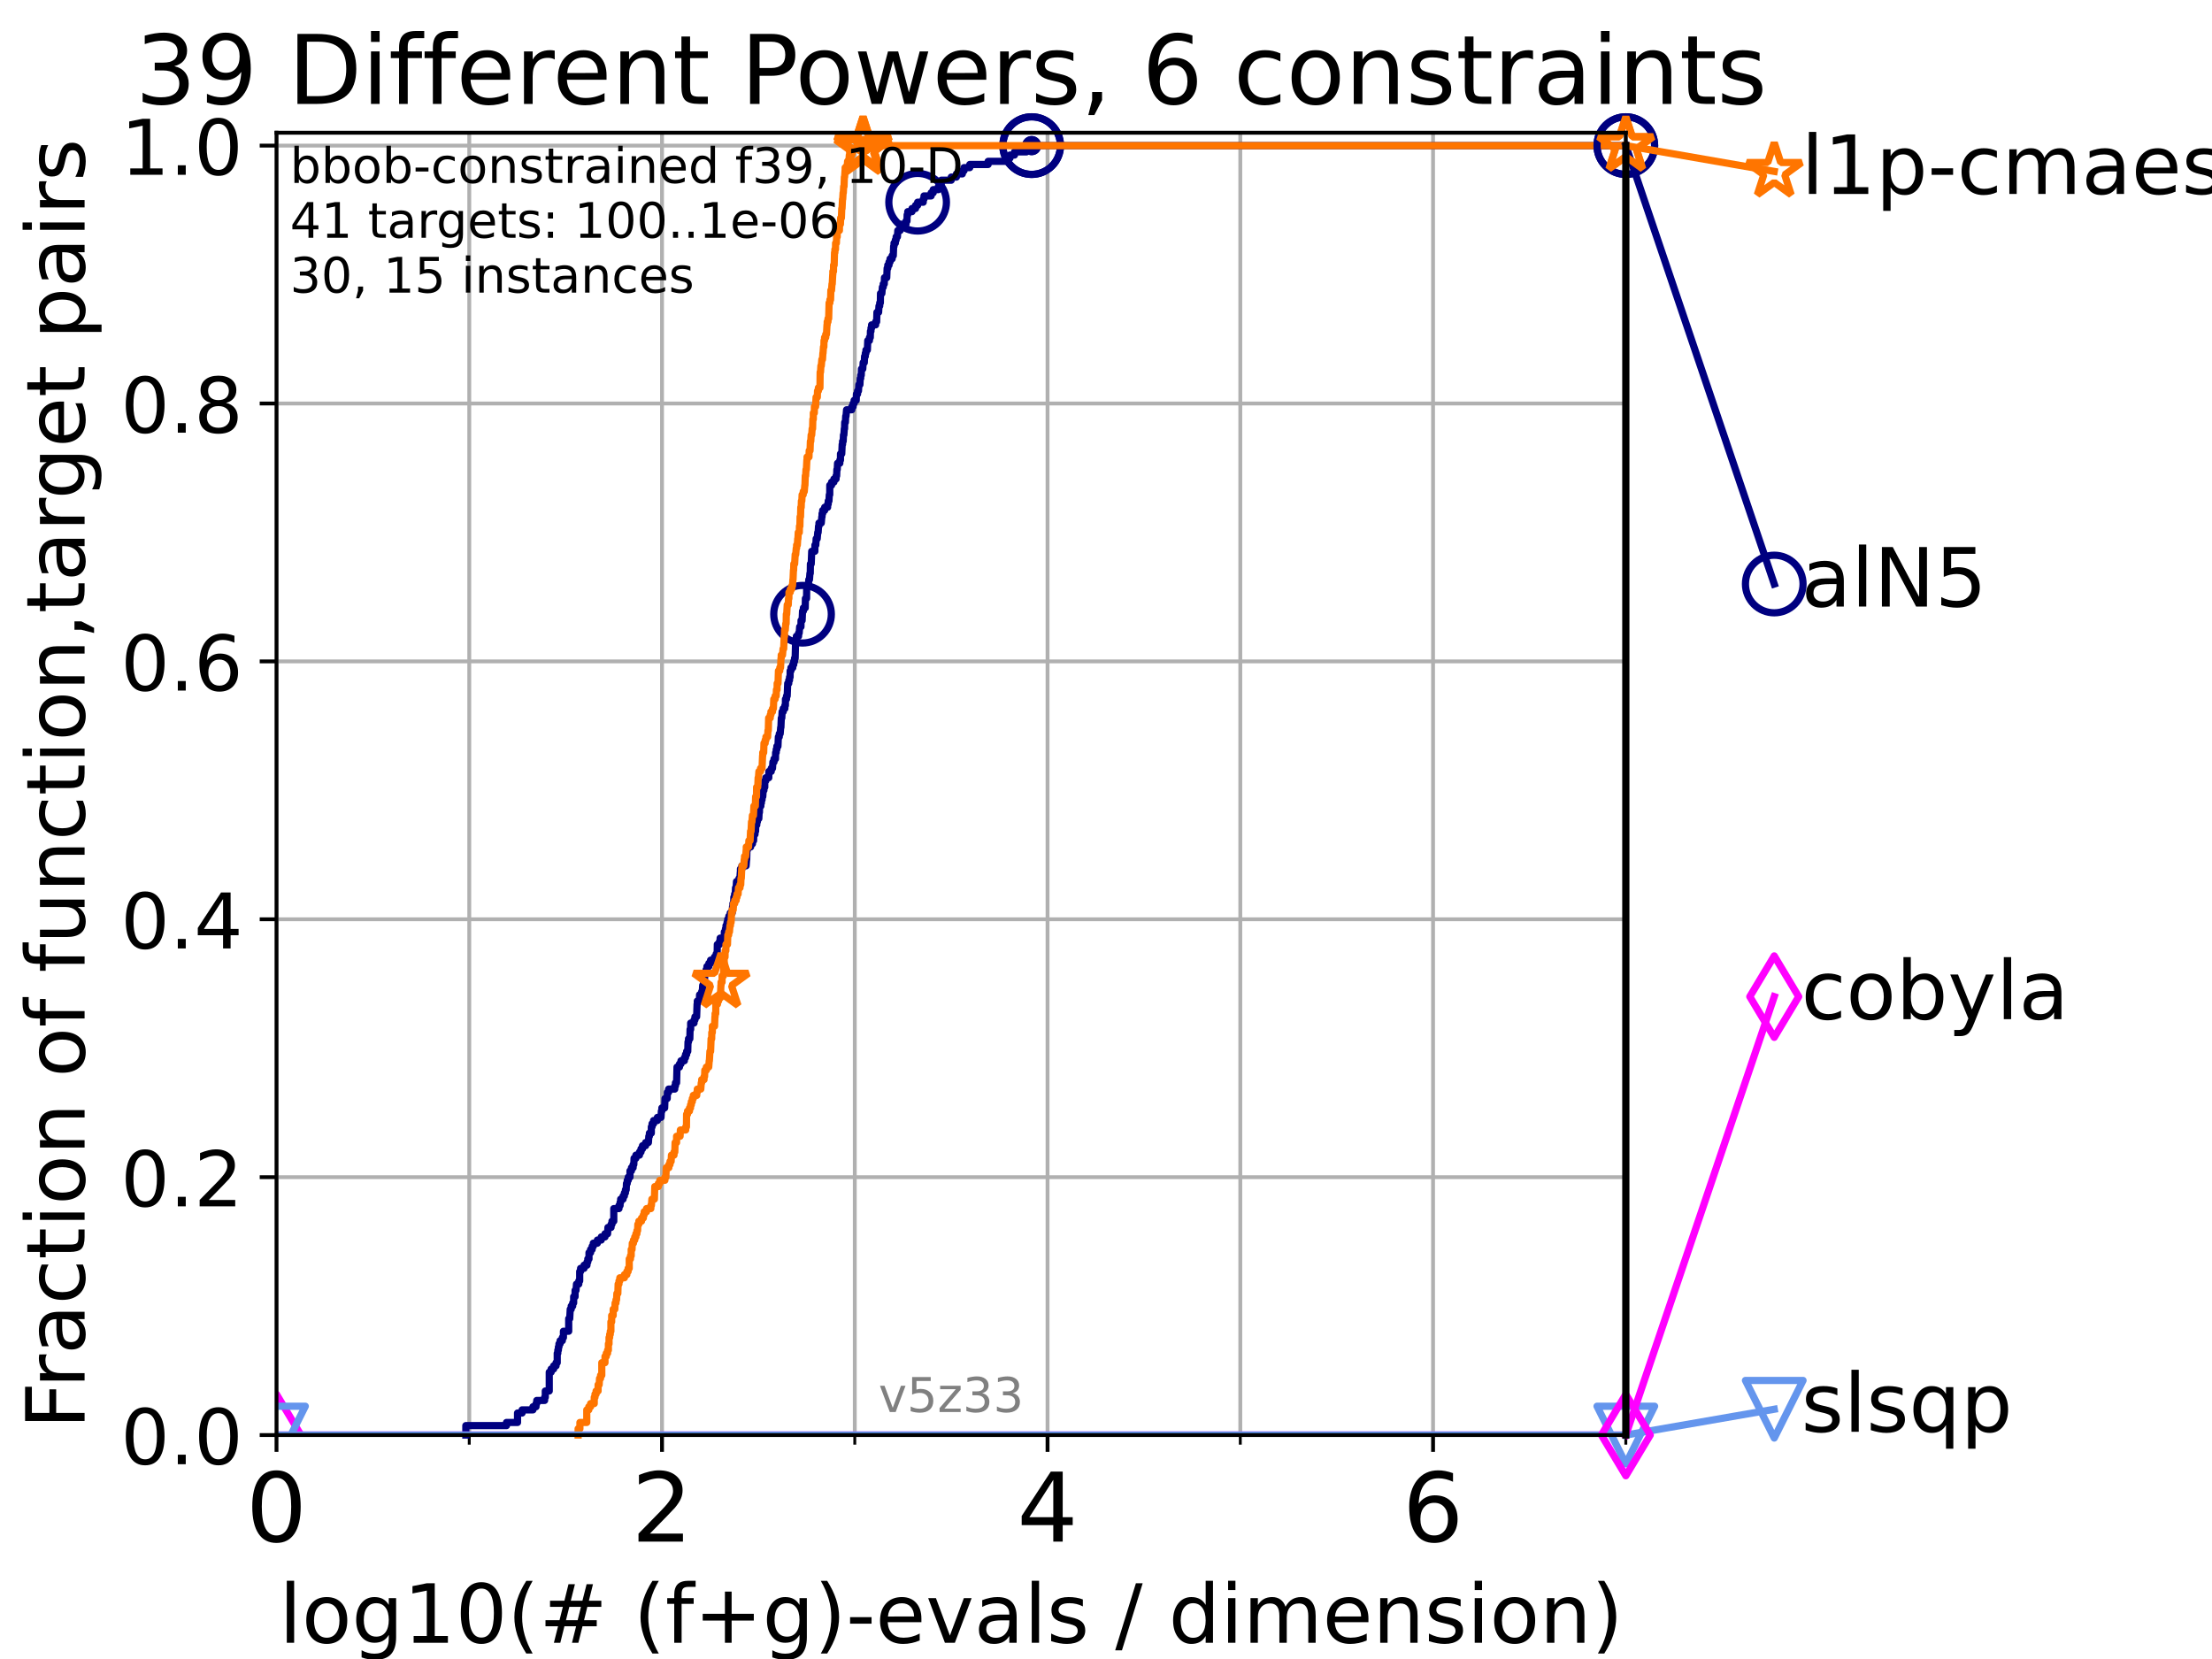 <?xml version="1.0" encoding="utf-8" standalone="no"?>
<!DOCTYPE svg PUBLIC "-//W3C//DTD SVG 1.1//EN"
  "http://www.w3.org/Graphics/SVG/1.1/DTD/svg11.dtd">
<!-- Created with matplotlib (https://matplotlib.org/) -->
<svg height="345.6pt" version="1.1" viewBox="0 0 460.8 345.6" width="460.8pt" xmlns="http://www.w3.org/2000/svg" xmlns:xlink="http://www.w3.org/1999/xlink">
 <defs>
  <style type="text/css">*{stroke-linecap:butt;stroke-linejoin:round;}</style>
 </defs>
 <g id="figure_1">
  <g id="patch_1">
   <path d="M 0 345.6 
L 460.8 345.6 
L 460.8 0 
L 0 0 
z
" style="fill:#ffffff;"/>
  </g>
  <g id="axes_1">
   <g id="patch_2">
    <path d="M 57.6 298.944 
L 338.688 298.944 
L 338.688 27.648 
L 57.6 27.648 
z
" style="fill:#ffffff;"/>
   </g>
   <g id="matplotlib.axis_1">
    <g id="xtick_1">
     <g id="line2d_1">
      <path clip-path="url(#pb8d1798f8d)" d="M 57.6 298.944 
L 57.6 27.648 
" style="fill:none;stroke:#b0b0b0;stroke-linecap:square;stroke-width:0.8;"/>
     </g>
     <g id="line2d_2">
      <defs>
       <path d="M 0 0 
L 0 3.5 
" id="m7ff2c177f4" style="stroke:#000000;stroke-width:0.8;"/>
      </defs>
      <g>
       <use style="stroke:#000000;stroke-width:0.8;" x="57.6" xlink:href="#m7ff2c177f4" y="298.944"/>
      </g>
     </g>
     <g id="text_1">
      <!-- 0 -->
      <g transform="translate(51.237 321.141)scale(0.2 -0.2)">
       <defs>
        <path d="M 31.781 66.406 
Q 24.172 66.406 20.328 58.906 
Q 16.5 51.422 16.5 36.375 
Q 16.5 21.391 20.328 13.891 
Q 24.172 6.391 31.781 6.391 
Q 39.453 6.391 43.281 13.891 
Q 47.125 21.391 47.125 36.375 
Q 47.125 51.422 43.281 58.906 
Q 39.453 66.406 31.781 66.406 
z
M 31.781 74.219 
Q 44.047 74.219 50.516 64.516 
Q 56.984 54.828 56.984 36.375 
Q 56.984 17.969 50.516 8.266 
Q 44.047 -1.422 31.781 -1.422 
Q 19.531 -1.422 13.062 8.266 
Q 6.594 17.969 6.594 36.375 
Q 6.594 54.828 13.062 64.516 
Q 19.531 74.219 31.781 74.219 
z
" id="DejaVuSans-48"/>
       </defs>
       <use xlink:href="#DejaVuSans-48"/>
      </g>
     </g>
    </g>
    <g id="xtick_2">
     <g id="line2d_3">
      <path clip-path="url(#pb8d1798f8d)" d="M 137.911 298.944 
L 137.911 27.648 
" style="fill:none;stroke:#b0b0b0;stroke-linecap:square;stroke-width:0.8;"/>
     </g>
     <g id="line2d_4">
      <g>
       <use style="stroke:#000000;stroke-width:0.8;" x="137.911" xlink:href="#m7ff2c177f4" y="298.944"/>
      </g>
     </g>
     <g id="text_2">
      <!-- 2 -->
      <g transform="translate(131.548 321.141)scale(0.2 -0.2)">
       <defs>
        <path d="M 19.188 8.297 
L 53.609 8.297 
L 53.609 0 
L 7.328 0 
L 7.328 8.297 
Q 12.938 14.109 22.625 23.891 
Q 32.328 33.688 34.812 36.531 
Q 39.547 41.844 41.422 45.531 
Q 43.312 49.219 43.312 52.781 
Q 43.312 58.594 39.234 62.25 
Q 35.156 65.922 28.609 65.922 
Q 23.969 65.922 18.812 64.312 
Q 13.672 62.703 7.812 59.422 
L 7.812 69.391 
Q 13.766 71.781 18.938 73 
Q 24.125 74.219 28.422 74.219 
Q 39.75 74.219 46.484 68.547 
Q 53.219 62.891 53.219 53.422 
Q 53.219 48.922 51.531 44.891 
Q 49.859 40.875 45.406 35.406 
Q 44.188 33.984 37.641 27.219 
Q 31.109 20.453 19.188 8.297 
z
" id="DejaVuSans-50"/>
       </defs>
       <use xlink:href="#DejaVuSans-50"/>
      </g>
     </g>
    </g>
    <g id="xtick_3">
     <g id="line2d_5">
      <path clip-path="url(#pb8d1798f8d)" d="M 218.222 298.944 
L 218.222 27.648 
" style="fill:none;stroke:#b0b0b0;stroke-linecap:square;stroke-width:0.8;"/>
     </g>
     <g id="line2d_6">
      <g>
       <use style="stroke:#000000;stroke-width:0.8;" x="218.222" xlink:href="#m7ff2c177f4" y="298.944"/>
      </g>
     </g>
     <g id="text_3">
      <!-- 4 -->
      <g transform="translate(211.859 321.141)scale(0.2 -0.2)">
       <defs>
        <path d="M 37.797 64.312 
L 12.891 25.391 
L 37.797 25.391 
z
M 35.203 72.906 
L 47.609 72.906 
L 47.609 25.391 
L 58.016 25.391 
L 58.016 17.188 
L 47.609 17.188 
L 47.609 0 
L 37.797 0 
L 37.797 17.188 
L 4.891 17.188 
L 4.891 26.703 
z
" id="DejaVuSans-52"/>
       </defs>
       <use xlink:href="#DejaVuSans-52"/>
      </g>
     </g>
    </g>
    <g id="xtick_4">
     <g id="line2d_7">
      <path clip-path="url(#pb8d1798f8d)" d="M 298.533 298.944 
L 298.533 27.648 
" style="fill:none;stroke:#b0b0b0;stroke-linecap:square;stroke-width:0.8;"/>
     </g>
     <g id="line2d_8">
      <g>
       <use style="stroke:#000000;stroke-width:0.8;" x="298.533" xlink:href="#m7ff2c177f4" y="298.944"/>
      </g>
     </g>
     <g id="text_4">
      <!-- 6 -->
      <g transform="translate(292.17 321.141)scale(0.2 -0.2)">
       <defs>
        <path d="M 33.016 40.375 
Q 26.375 40.375 22.484 35.828 
Q 18.609 31.297 18.609 23.391 
Q 18.609 15.531 22.484 10.953 
Q 26.375 6.391 33.016 6.391 
Q 39.656 6.391 43.531 10.953 
Q 47.406 15.531 47.406 23.391 
Q 47.406 31.297 43.531 35.828 
Q 39.656 40.375 33.016 40.375 
z
M 52.594 71.297 
L 52.594 62.312 
Q 48.875 64.062 45.094 64.984 
Q 41.312 65.922 37.594 65.922 
Q 27.828 65.922 22.672 59.328 
Q 17.531 52.734 16.797 39.406 
Q 19.672 43.656 24.016 45.922 
Q 28.375 48.188 33.594 48.188 
Q 44.578 48.188 50.953 41.516 
Q 57.328 34.859 57.328 23.391 
Q 57.328 12.156 50.688 5.359 
Q 44.047 -1.422 33.016 -1.422 
Q 20.359 -1.422 13.672 8.266 
Q 6.984 17.969 6.984 36.375 
Q 6.984 53.656 15.188 63.938 
Q 23.391 74.219 37.203 74.219 
Q 40.922 74.219 44.703 73.484 
Q 48.484 72.75 52.594 71.297 
z
" id="DejaVuSans-54"/>
       </defs>
       <use xlink:href="#DejaVuSans-54"/>
      </g>
     </g>
    </g>
    <g id="xtick_5">
     <g id="line2d_9">
      <path clip-path="url(#pb8d1798f8d)" d="M 97.755 298.944 
L 97.755 27.648 
" style="fill:none;stroke:#b0b0b0;stroke-linecap:square;stroke-width:0.8;"/>
     </g>
     <g id="line2d_10">
      <defs>
       <path d="M 0 0 
L 0 2 
" id="m5020693247" style="stroke:#000000;stroke-width:0.6;"/>
      </defs>
      <g>
       <use style="stroke:#000000;stroke-width:0.6;" x="97.755" xlink:href="#m5020693247" y="298.944"/>
      </g>
     </g>
    </g>
    <g id="xtick_6">
     <g id="line2d_11">
      <path clip-path="url(#pb8d1798f8d)" d="M 178.066 298.944 
L 178.066 27.648 
" style="fill:none;stroke:#b0b0b0;stroke-linecap:square;stroke-width:0.8;"/>
     </g>
     <g id="line2d_12">
      <g>
       <use style="stroke:#000000;stroke-width:0.6;" x="178.066" xlink:href="#m5020693247" y="298.944"/>
      </g>
     </g>
    </g>
    <g id="xtick_7">
     <g id="line2d_13">
      <path clip-path="url(#pb8d1798f8d)" d="M 258.377 298.944 
L 258.377 27.648 
" style="fill:none;stroke:#b0b0b0;stroke-linecap:square;stroke-width:0.8;"/>
     </g>
     <g id="line2d_14">
      <g>
       <use style="stroke:#000000;stroke-width:0.6;" x="258.377" xlink:href="#m5020693247" y="298.944"/>
      </g>
     </g>
    </g>
    <g id="xtick_8">
     <g id="line2d_15">
      <path clip-path="url(#pb8d1798f8d)" d="M 338.688 298.944 
L 338.688 27.648 
" style="fill:none;stroke:#b0b0b0;stroke-linecap:square;stroke-width:0.8;"/>
     </g>
     <g id="line2d_16">
      <g>
       <use style="stroke:#000000;stroke-width:0.6;" x="338.688" xlink:href="#m5020693247" y="298.944"/>
      </g>
     </g>
    </g>
    <g id="text_5">
     <!-- log10(# (f+g)-evals / dimension) -->
     <g transform="translate(58.145 342.218)scale(0.17 -0.17)">
      <defs>
       <path d="M 9.422 75.984 
L 18.406 75.984 
L 18.406 0 
L 9.422 0 
z
" id="DejaVuSans-108"/>
       <path d="M 30.609 48.391 
Q 23.391 48.391 19.188 42.75 
Q 14.984 37.109 14.984 27.297 
Q 14.984 17.484 19.156 11.844 
Q 23.344 6.203 30.609 6.203 
Q 37.797 6.203 41.984 11.859 
Q 46.188 17.531 46.188 27.297 
Q 46.188 37.016 41.984 42.703 
Q 37.797 48.391 30.609 48.391 
z
M 30.609 56 
Q 42.328 56 49.016 48.375 
Q 55.719 40.766 55.719 27.297 
Q 55.719 13.875 49.016 6.219 
Q 42.328 -1.422 30.609 -1.422 
Q 18.844 -1.422 12.172 6.219 
Q 5.516 13.875 5.516 27.297 
Q 5.516 40.766 12.172 48.375 
Q 18.844 56 30.609 56 
z
" id="DejaVuSans-111"/>
       <path d="M 45.406 27.984 
Q 45.406 37.75 41.375 43.109 
Q 37.359 48.484 30.078 48.484 
Q 22.859 48.484 18.828 43.109 
Q 14.797 37.75 14.797 27.984 
Q 14.797 18.266 18.828 12.891 
Q 22.859 7.516 30.078 7.516 
Q 37.359 7.516 41.375 12.891 
Q 45.406 18.266 45.406 27.984 
z
M 54.391 6.781 
Q 54.391 -7.172 48.188 -13.984 
Q 42 -20.797 29.203 -20.797 
Q 24.469 -20.797 20.266 -20.094 
Q 16.062 -19.391 12.109 -17.922 
L 12.109 -9.188 
Q 16.062 -11.328 19.922 -12.344 
Q 23.781 -13.375 27.781 -13.375 
Q 36.625 -13.375 41.016 -8.766 
Q 45.406 -4.156 45.406 5.172 
L 45.406 9.625 
Q 42.625 4.781 38.281 2.391 
Q 33.938 0 27.875 0 
Q 17.828 0 11.672 7.656 
Q 5.516 15.328 5.516 27.984 
Q 5.516 40.672 11.672 48.328 
Q 17.828 56 27.875 56 
Q 33.938 56 38.281 53.609 
Q 42.625 51.219 45.406 46.391 
L 45.406 54.688 
L 54.391 54.688 
z
" id="DejaVuSans-103"/>
       <path d="M 12.406 8.297 
L 28.516 8.297 
L 28.516 63.922 
L 10.984 60.406 
L 10.984 69.391 
L 28.422 72.906 
L 38.281 72.906 
L 38.281 8.297 
L 54.391 8.297 
L 54.391 0 
L 12.406 0 
z
" id="DejaVuSans-49"/>
       <path d="M 31 75.875 
Q 24.469 64.656 21.281 53.656 
Q 18.109 42.672 18.109 31.391 
Q 18.109 20.125 21.312 9.062 
Q 24.516 -2 31 -13.188 
L 23.188 -13.188 
Q 15.875 -1.703 12.234 9.375 
Q 8.594 20.453 8.594 31.391 
Q 8.594 42.281 12.203 53.312 
Q 15.828 64.359 23.188 75.875 
z
" id="DejaVuSans-40"/>
       <path d="M 51.125 44 
L 36.922 44 
L 32.812 27.688 
L 47.125 27.688 
z
M 43.797 71.781 
L 38.719 51.516 
L 52.984 51.516 
L 58.109 71.781 
L 65.922 71.781 
L 60.891 51.516 
L 76.125 51.516 
L 76.125 44 
L 58.984 44 
L 54.984 27.688 
L 70.516 27.688 
L 70.516 20.219 
L 53.078 20.219 
L 48 0 
L 40.188 0 
L 45.219 20.219 
L 30.906 20.219 
L 25.875 0 
L 18.016 0 
L 23.094 20.219 
L 7.719 20.219 
L 7.719 27.688 
L 24.906 27.688 
L 29 44 
L 13.281 44 
L 13.281 51.516 
L 30.906 51.516 
L 35.891 71.781 
z
" id="DejaVuSans-35"/>
       <path id="DejaVuSans-32"/>
       <path d="M 37.109 75.984 
L 37.109 68.5 
L 28.516 68.5 
Q 23.688 68.5 21.797 66.547 
Q 19.922 64.594 19.922 59.516 
L 19.922 54.688 
L 34.719 54.688 
L 34.719 47.703 
L 19.922 47.703 
L 19.922 0 
L 10.891 0 
L 10.891 47.703 
L 2.297 47.703 
L 2.297 54.688 
L 10.891 54.688 
L 10.891 58.5 
Q 10.891 67.625 15.141 71.797 
Q 19.391 75.984 28.609 75.984 
z
" id="DejaVuSans-102"/>
       <path d="M 46 62.703 
L 46 35.5 
L 73.188 35.5 
L 73.188 27.203 
L 46 27.203 
L 46 0 
L 37.797 0 
L 37.797 27.203 
L 10.594 27.203 
L 10.594 35.5 
L 37.797 35.5 
L 37.797 62.703 
z
" id="DejaVuSans-43"/>
       <path d="M 8.016 75.875 
L 15.828 75.875 
Q 23.141 64.359 26.781 53.312 
Q 30.422 42.281 30.422 31.391 
Q 30.422 20.453 26.781 9.375 
Q 23.141 -1.703 15.828 -13.188 
L 8.016 -13.188 
Q 14.5 -2 17.703 9.062 
Q 20.906 20.125 20.906 31.391 
Q 20.906 42.672 17.703 53.656 
Q 14.5 64.656 8.016 75.875 
z
" id="DejaVuSans-41"/>
       <path d="M 4.891 31.391 
L 31.203 31.391 
L 31.203 23.391 
L 4.891 23.391 
z
" id="DejaVuSans-45"/>
       <path d="M 56.203 29.594 
L 56.203 25.203 
L 14.891 25.203 
Q 15.484 15.922 20.484 11.062 
Q 25.484 6.203 34.422 6.203 
Q 39.594 6.203 44.453 7.469 
Q 49.312 8.734 54.109 11.281 
L 54.109 2.781 
Q 49.266 0.734 44.188 -0.344 
Q 39.109 -1.422 33.891 -1.422 
Q 20.797 -1.422 13.156 6.188 
Q 5.516 13.812 5.516 26.812 
Q 5.516 40.234 12.766 48.109 
Q 20.016 56 32.328 56 
Q 43.359 56 49.781 48.891 
Q 56.203 41.797 56.203 29.594 
z
M 47.219 32.234 
Q 47.125 39.594 43.094 43.984 
Q 39.062 48.391 32.422 48.391 
Q 24.906 48.391 20.391 44.141 
Q 15.875 39.891 15.188 32.172 
z
" id="DejaVuSans-101"/>
       <path d="M 2.984 54.688 
L 12.5 54.688 
L 29.594 8.797 
L 46.688 54.688 
L 56.203 54.688 
L 35.688 0 
L 23.484 0 
z
" id="DejaVuSans-118"/>
       <path d="M 34.281 27.484 
Q 23.391 27.484 19.188 25 
Q 14.984 22.516 14.984 16.5 
Q 14.984 11.719 18.141 8.906 
Q 21.297 6.109 26.703 6.109 
Q 34.188 6.109 38.703 11.406 
Q 43.219 16.703 43.219 25.484 
L 43.219 27.484 
z
M 52.203 31.203 
L 52.203 0 
L 43.219 0 
L 43.219 8.297 
Q 40.141 3.328 35.547 0.953 
Q 30.953 -1.422 24.312 -1.422 
Q 15.922 -1.422 10.953 3.297 
Q 6 8.016 6 15.922 
Q 6 25.141 12.172 29.828 
Q 18.359 34.516 30.609 34.516 
L 43.219 34.516 
L 43.219 35.406 
Q 43.219 41.609 39.141 45 
Q 35.062 48.391 27.688 48.391 
Q 23 48.391 18.547 47.266 
Q 14.109 46.141 10.016 43.891 
L 10.016 52.203 
Q 14.938 54.109 19.578 55.047 
Q 24.219 56 28.609 56 
Q 40.484 56 46.344 49.844 
Q 52.203 43.703 52.203 31.203 
z
" id="DejaVuSans-97"/>
       <path d="M 44.281 53.078 
L 44.281 44.578 
Q 40.484 46.531 36.375 47.5 
Q 32.281 48.484 27.875 48.484 
Q 21.188 48.484 17.844 46.438 
Q 14.5 44.391 14.5 40.281 
Q 14.5 37.156 16.891 35.375 
Q 19.281 33.594 26.516 31.984 
L 29.594 31.297 
Q 39.156 29.25 43.188 25.516 
Q 47.219 21.781 47.219 15.094 
Q 47.219 7.469 41.188 3.016 
Q 35.156 -1.422 24.609 -1.422 
Q 20.219 -1.422 15.453 -0.562 
Q 10.688 0.297 5.422 2 
L 5.422 11.281 
Q 10.406 8.688 15.234 7.391 
Q 20.062 6.109 24.812 6.109 
Q 31.156 6.109 34.562 8.281 
Q 37.984 10.453 37.984 14.406 
Q 37.984 18.062 35.516 20.016 
Q 33.062 21.969 24.703 23.781 
L 21.578 24.516 
Q 13.234 26.266 9.516 29.906 
Q 5.812 33.547 5.812 39.891 
Q 5.812 47.609 11.281 51.797 
Q 16.75 56 26.812 56 
Q 31.781 56 36.172 55.266 
Q 40.578 54.547 44.281 53.078 
z
" id="DejaVuSans-115"/>
       <path d="M 25.391 72.906 
L 33.688 72.906 
L 8.297 -9.281 
L 0 -9.281 
z
" id="DejaVuSans-47"/>
       <path d="M 45.406 46.391 
L 45.406 75.984 
L 54.391 75.984 
L 54.391 0 
L 45.406 0 
L 45.406 8.203 
Q 42.578 3.328 38.25 0.953 
Q 33.938 -1.422 27.875 -1.422 
Q 17.969 -1.422 11.734 6.484 
Q 5.516 14.406 5.516 27.297 
Q 5.516 40.188 11.734 48.094 
Q 17.969 56 27.875 56 
Q 33.938 56 38.25 53.625 
Q 42.578 51.266 45.406 46.391 
z
M 14.797 27.297 
Q 14.797 17.391 18.875 11.75 
Q 22.953 6.109 30.078 6.109 
Q 37.203 6.109 41.297 11.75 
Q 45.406 17.391 45.406 27.297 
Q 45.406 37.203 41.297 42.844 
Q 37.203 48.484 30.078 48.484 
Q 22.953 48.484 18.875 42.844 
Q 14.797 37.203 14.797 27.297 
z
" id="DejaVuSans-100"/>
       <path d="M 9.422 54.688 
L 18.406 54.688 
L 18.406 0 
L 9.422 0 
z
M 9.422 75.984 
L 18.406 75.984 
L 18.406 64.594 
L 9.422 64.594 
z
" id="DejaVuSans-105"/>
       <path d="M 52 44.188 
Q 55.375 50.25 60.062 53.125 
Q 64.75 56 71.094 56 
Q 79.641 56 84.281 50.016 
Q 88.922 44.047 88.922 33.016 
L 88.922 0 
L 79.891 0 
L 79.891 32.719 
Q 79.891 40.578 77.094 44.375 
Q 74.312 48.188 68.609 48.188 
Q 61.625 48.188 57.562 43.547 
Q 53.516 38.922 53.516 30.906 
L 53.516 0 
L 44.484 0 
L 44.484 32.719 
Q 44.484 40.625 41.703 44.406 
Q 38.922 48.188 33.109 48.188 
Q 26.219 48.188 22.156 43.531 
Q 18.109 38.875 18.109 30.906 
L 18.109 0 
L 9.078 0 
L 9.078 54.688 
L 18.109 54.688 
L 18.109 46.188 
Q 21.188 51.219 25.484 53.609 
Q 29.781 56 35.688 56 
Q 41.656 56 45.828 52.969 
Q 50 49.953 52 44.188 
z
" id="DejaVuSans-109"/>
       <path d="M 54.891 33.016 
L 54.891 0 
L 45.906 0 
L 45.906 32.719 
Q 45.906 40.484 42.875 44.328 
Q 39.844 48.188 33.797 48.188 
Q 26.516 48.188 22.312 43.547 
Q 18.109 38.922 18.109 30.906 
L 18.109 0 
L 9.078 0 
L 9.078 54.688 
L 18.109 54.688 
L 18.109 46.188 
Q 21.344 51.125 25.703 53.562 
Q 30.078 56 35.797 56 
Q 45.219 56 50.047 50.172 
Q 54.891 44.344 54.891 33.016 
z
" id="DejaVuSans-110"/>
      </defs>
      <use xlink:href="#DejaVuSans-108"/>
      <use x="27.783" xlink:href="#DejaVuSans-111"/>
      <use x="88.965" xlink:href="#DejaVuSans-103"/>
      <use x="152.441" xlink:href="#DejaVuSans-49"/>
      <use x="216.064" xlink:href="#DejaVuSans-48"/>
      <use x="279.688" xlink:href="#DejaVuSans-40"/>
      <use x="318.701" xlink:href="#DejaVuSans-35"/>
      <use x="402.49" xlink:href="#DejaVuSans-32"/>
      <use x="434.277" xlink:href="#DejaVuSans-40"/>
      <use x="473.291" xlink:href="#DejaVuSans-102"/>
      <use x="508.496" xlink:href="#DejaVuSans-43"/>
      <use x="592.285" xlink:href="#DejaVuSans-103"/>
      <use x="655.762" xlink:href="#DejaVuSans-41"/>
      <use x="694.775" xlink:href="#DejaVuSans-45"/>
      <use x="730.859" xlink:href="#DejaVuSans-101"/>
      <use x="792.383" xlink:href="#DejaVuSans-118"/>
      <use x="851.562" xlink:href="#DejaVuSans-97"/>
      <use x="912.842" xlink:href="#DejaVuSans-108"/>
      <use x="940.625" xlink:href="#DejaVuSans-115"/>
      <use x="992.725" xlink:href="#DejaVuSans-32"/>
      <use x="1024.512" xlink:href="#DejaVuSans-47"/>
      <use x="1058.203" xlink:href="#DejaVuSans-32"/>
      <use x="1089.99" xlink:href="#DejaVuSans-100"/>
      <use x="1153.467" xlink:href="#DejaVuSans-105"/>
      <use x="1181.25" xlink:href="#DejaVuSans-109"/>
      <use x="1278.662" xlink:href="#DejaVuSans-101"/>
      <use x="1340.186" xlink:href="#DejaVuSans-110"/>
      <use x="1403.564" xlink:href="#DejaVuSans-115"/>
      <use x="1455.664" xlink:href="#DejaVuSans-105"/>
      <use x="1483.447" xlink:href="#DejaVuSans-111"/>
      <use x="1544.629" xlink:href="#DejaVuSans-110"/>
      <use x="1608.008" xlink:href="#DejaVuSans-41"/>
     </g>
    </g>
   </g>
   <g id="matplotlib.axis_2">
    <g id="ytick_1">
     <g id="line2d_17">
      <path clip-path="url(#pb8d1798f8d)" d="M 57.6 298.944 
L 338.688 298.944 
" style="fill:none;stroke:#b0b0b0;stroke-linecap:square;stroke-width:0.8;"/>
     </g>
     <g id="line2d_18">
      <defs>
       <path d="M 0 0 
L -3.5 0 
" id="m7e8f3f9247" style="stroke:#000000;stroke-width:0.8;"/>
      </defs>
      <g>
       <use style="stroke:#000000;stroke-width:0.8;" x="57.6" xlink:href="#m7e8f3f9247" y="298.944"/>
      </g>
     </g>
     <g id="text_6">
      <!-- 0.0 -->
      <g transform="translate(25.155 305.023)scale(0.16 -0.16)">
       <defs>
        <path d="M 10.688 12.406 
L 21 12.406 
L 21 0 
L 10.688 0 
z
" id="DejaVuSans-46"/>
       </defs>
       <use xlink:href="#DejaVuSans-48"/>
       <use x="63.623" xlink:href="#DejaVuSans-46"/>
       <use x="95.41" xlink:href="#DejaVuSans-48"/>
      </g>
     </g>
    </g>
    <g id="ytick_2">
     <g id="line2d_19">
      <path clip-path="url(#pb8d1798f8d)" d="M 57.6 245.222 
L 338.688 245.222 
" style="fill:none;stroke:#b0b0b0;stroke-linecap:square;stroke-width:0.8;"/>
     </g>
     <g id="line2d_20">
      <g>
       <use style="stroke:#000000;stroke-width:0.8;" x="57.6" xlink:href="#m7e8f3f9247" y="245.222"/>
      </g>
     </g>
     <g id="text_7">
      <!-- 0.2 -->
      <g transform="translate(25.155 251.301)scale(0.16 -0.16)">
       <use xlink:href="#DejaVuSans-48"/>
       <use x="63.623" xlink:href="#DejaVuSans-46"/>
       <use x="95.41" xlink:href="#DejaVuSans-50"/>
      </g>
     </g>
    </g>
    <g id="ytick_3">
     <g id="line2d_21">
      <path clip-path="url(#pb8d1798f8d)" d="M 57.6 191.5 
L 338.688 191.5 
" style="fill:none;stroke:#b0b0b0;stroke-linecap:square;stroke-width:0.8;"/>
     </g>
     <g id="line2d_22">
      <g>
       <use style="stroke:#000000;stroke-width:0.8;" x="57.6" xlink:href="#m7e8f3f9247" y="191.5"/>
      </g>
     </g>
     <g id="text_8">
      <!-- 0.4 -->
      <g transform="translate(25.155 197.579)scale(0.16 -0.16)">
       <use xlink:href="#DejaVuSans-48"/>
       <use x="63.623" xlink:href="#DejaVuSans-46"/>
       <use x="95.41" xlink:href="#DejaVuSans-52"/>
      </g>
     </g>
    </g>
    <g id="ytick_4">
     <g id="line2d_23">
      <path clip-path="url(#pb8d1798f8d)" d="M 57.6 137.778 
L 338.688 137.778 
" style="fill:none;stroke:#b0b0b0;stroke-linecap:square;stroke-width:0.8;"/>
     </g>
     <g id="line2d_24">
      <g>
       <use style="stroke:#000000;stroke-width:0.8;" x="57.6" xlink:href="#m7e8f3f9247" y="137.778"/>
      </g>
     </g>
     <g id="text_9">
      <!-- 0.6 -->
      <g transform="translate(25.155 143.857)scale(0.16 -0.16)">
       <use xlink:href="#DejaVuSans-48"/>
       <use x="63.623" xlink:href="#DejaVuSans-46"/>
       <use x="95.41" xlink:href="#DejaVuSans-54"/>
      </g>
     </g>
    </g>
    <g id="ytick_5">
     <g id="line2d_25">
      <path clip-path="url(#pb8d1798f8d)" d="M 57.6 84.056 
L 338.688 84.056 
" style="fill:none;stroke:#b0b0b0;stroke-linecap:square;stroke-width:0.8;"/>
     </g>
     <g id="line2d_26">
      <g>
       <use style="stroke:#000000;stroke-width:0.8;" x="57.6" xlink:href="#m7e8f3f9247" y="84.056"/>
      </g>
     </g>
     <g id="text_10">
      <!-- 0.8 -->
      <g transform="translate(25.155 90.135)scale(0.16 -0.16)">
       <defs>
        <path d="M 31.781 34.625 
Q 24.75 34.625 20.719 30.859 
Q 16.703 27.094 16.703 20.516 
Q 16.703 13.922 20.719 10.156 
Q 24.75 6.391 31.781 6.391 
Q 38.812 6.391 42.859 10.172 
Q 46.922 13.969 46.922 20.516 
Q 46.922 27.094 42.891 30.859 
Q 38.875 34.625 31.781 34.625 
z
M 21.922 38.812 
Q 15.578 40.375 12.031 44.719 
Q 8.5 49.078 8.5 55.328 
Q 8.5 64.062 14.719 69.141 
Q 20.953 74.219 31.781 74.219 
Q 42.672 74.219 48.875 69.141 
Q 55.078 64.062 55.078 55.328 
Q 55.078 49.078 51.531 44.719 
Q 48 40.375 41.703 38.812 
Q 48.828 37.156 52.797 32.312 
Q 56.781 27.484 56.781 20.516 
Q 56.781 9.906 50.312 4.234 
Q 43.844 -1.422 31.781 -1.422 
Q 19.734 -1.422 13.25 4.234 
Q 6.781 9.906 6.781 20.516 
Q 6.781 27.484 10.781 32.312 
Q 14.797 37.156 21.922 38.812 
z
M 18.312 54.391 
Q 18.312 48.734 21.844 45.562 
Q 25.391 42.391 31.781 42.391 
Q 38.141 42.391 41.719 45.562 
Q 45.312 48.734 45.312 54.391 
Q 45.312 60.062 41.719 63.234 
Q 38.141 66.406 31.781 66.406 
Q 25.391 66.406 21.844 63.234 
Q 18.312 60.062 18.312 54.391 
z
" id="DejaVuSans-56"/>
       </defs>
       <use xlink:href="#DejaVuSans-48"/>
       <use x="63.623" xlink:href="#DejaVuSans-46"/>
       <use x="95.41" xlink:href="#DejaVuSans-56"/>
      </g>
     </g>
    </g>
    <g id="ytick_6">
     <g id="line2d_27">
      <path clip-path="url(#pb8d1798f8d)" d="M 57.6 30.334 
L 338.688 30.334 
" style="fill:none;stroke:#b0b0b0;stroke-linecap:square;stroke-width:0.8;"/>
     </g>
     <g id="line2d_28">
      <g>
       <use style="stroke:#000000;stroke-width:0.8;" x="57.6" xlink:href="#m7e8f3f9247" y="30.334"/>
      </g>
     </g>
     <g id="text_11">
      <!-- 1.0 -->
      <g transform="translate(25.155 36.413)scale(0.16 -0.16)">
       <use xlink:href="#DejaVuSans-49"/>
       <use x="63.623" xlink:href="#DejaVuSans-46"/>
       <use x="95.41" xlink:href="#DejaVuSans-48"/>
      </g>
     </g>
    </g>
    <g id="text_12">
     <!-- Fraction of function,target pairs -->
     <g transform="translate(17.62 297.681)rotate(-90)scale(0.17 -0.17)">
      <defs>
       <path d="M 9.812 72.906 
L 51.703 72.906 
L 51.703 64.594 
L 19.672 64.594 
L 19.672 43.109 
L 48.578 43.109 
L 48.578 34.812 
L 19.672 34.812 
L 19.672 0 
L 9.812 0 
z
" id="DejaVuSans-70"/>
       <path d="M 41.109 46.297 
Q 39.594 47.172 37.812 47.578 
Q 36.031 48 33.891 48 
Q 26.266 48 22.188 43.047 
Q 18.109 38.094 18.109 28.812 
L 18.109 0 
L 9.078 0 
L 9.078 54.688 
L 18.109 54.688 
L 18.109 46.188 
Q 20.953 51.172 25.484 53.578 
Q 30.031 56 36.531 56 
Q 37.453 56 38.578 55.875 
Q 39.703 55.766 41.062 55.516 
z
" id="DejaVuSans-114"/>
       <path d="M 48.781 52.594 
L 48.781 44.188 
Q 44.969 46.297 41.141 47.344 
Q 37.312 48.391 33.406 48.391 
Q 24.656 48.391 19.812 42.844 
Q 14.984 37.312 14.984 27.297 
Q 14.984 17.281 19.812 11.734 
Q 24.656 6.203 33.406 6.203 
Q 37.312 6.203 41.141 7.25 
Q 44.969 8.297 48.781 10.406 
L 48.781 2.094 
Q 45.016 0.344 40.984 -0.531 
Q 36.969 -1.422 32.422 -1.422 
Q 20.062 -1.422 12.781 6.344 
Q 5.516 14.109 5.516 27.297 
Q 5.516 40.672 12.859 48.328 
Q 20.219 56 33.016 56 
Q 37.156 56 41.109 55.141 
Q 45.062 54.297 48.781 52.594 
z
" id="DejaVuSans-99"/>
       <path d="M 18.312 70.219 
L 18.312 54.688 
L 36.812 54.688 
L 36.812 47.703 
L 18.312 47.703 
L 18.312 18.016 
Q 18.312 11.328 20.141 9.422 
Q 21.969 7.516 27.594 7.516 
L 36.812 7.516 
L 36.812 0 
L 27.594 0 
Q 17.188 0 13.234 3.875 
Q 9.281 7.766 9.281 18.016 
L 9.281 47.703 
L 2.688 47.703 
L 2.688 54.688 
L 9.281 54.688 
L 9.281 70.219 
z
" id="DejaVuSans-116"/>
       <path d="M 8.5 21.578 
L 8.5 54.688 
L 17.484 54.688 
L 17.484 21.922 
Q 17.484 14.156 20.5 10.266 
Q 23.531 6.391 29.594 6.391 
Q 36.859 6.391 41.078 11.031 
Q 45.312 15.672 45.312 23.688 
L 45.312 54.688 
L 54.297 54.688 
L 54.297 0 
L 45.312 0 
L 45.312 8.406 
Q 42.047 3.422 37.719 1 
Q 33.406 -1.422 27.688 -1.422 
Q 18.266 -1.422 13.375 4.438 
Q 8.5 10.297 8.5 21.578 
z
M 31.109 56 
z
" id="DejaVuSans-117"/>
       <path d="M 11.719 12.406 
L 22.016 12.406 
L 22.016 4 
L 14.016 -11.625 
L 7.719 -11.625 
L 11.719 4 
z
" id="DejaVuSans-44"/>
       <path d="M 18.109 8.203 
L 18.109 -20.797 
L 9.078 -20.797 
L 9.078 54.688 
L 18.109 54.688 
L 18.109 46.391 
Q 20.953 51.266 25.266 53.625 
Q 29.594 56 35.594 56 
Q 45.562 56 51.781 48.094 
Q 58.016 40.188 58.016 27.297 
Q 58.016 14.406 51.781 6.484 
Q 45.562 -1.422 35.594 -1.422 
Q 29.594 -1.422 25.266 0.953 
Q 20.953 3.328 18.109 8.203 
z
M 48.688 27.297 
Q 48.688 37.203 44.609 42.844 
Q 40.531 48.484 33.406 48.484 
Q 26.266 48.484 22.188 42.844 
Q 18.109 37.203 18.109 27.297 
Q 18.109 17.391 22.188 11.75 
Q 26.266 6.109 33.406 6.109 
Q 40.531 6.109 44.609 11.75 
Q 48.688 17.391 48.688 27.297 
z
" id="DejaVuSans-112"/>
      </defs>
      <use xlink:href="#DejaVuSans-70"/>
      <use x="50.27" xlink:href="#DejaVuSans-114"/>
      <use x="91.383" xlink:href="#DejaVuSans-97"/>
      <use x="152.662" xlink:href="#DejaVuSans-99"/>
      <use x="207.643" xlink:href="#DejaVuSans-116"/>
      <use x="246.852" xlink:href="#DejaVuSans-105"/>
      <use x="274.635" xlink:href="#DejaVuSans-111"/>
      <use x="335.816" xlink:href="#DejaVuSans-110"/>
      <use x="399.195" xlink:href="#DejaVuSans-32"/>
      <use x="430.982" xlink:href="#DejaVuSans-111"/>
      <use x="492.164" xlink:href="#DejaVuSans-102"/>
      <use x="527.369" xlink:href="#DejaVuSans-32"/>
      <use x="559.156" xlink:href="#DejaVuSans-102"/>
      <use x="594.361" xlink:href="#DejaVuSans-117"/>
      <use x="657.74" xlink:href="#DejaVuSans-110"/>
      <use x="721.119" xlink:href="#DejaVuSans-99"/>
      <use x="776.1" xlink:href="#DejaVuSans-116"/>
      <use x="815.309" xlink:href="#DejaVuSans-105"/>
      <use x="843.092" xlink:href="#DejaVuSans-111"/>
      <use x="904.273" xlink:href="#DejaVuSans-110"/>
      <use x="967.652" xlink:href="#DejaVuSans-44"/>
      <use x="999.439" xlink:href="#DejaVuSans-116"/>
      <use x="1038.648" xlink:href="#DejaVuSans-97"/>
      <use x="1099.928" xlink:href="#DejaVuSans-114"/>
      <use x="1139.291" xlink:href="#DejaVuSans-103"/>
      <use x="1202.768" xlink:href="#DejaVuSans-101"/>
      <use x="1264.291" xlink:href="#DejaVuSans-116"/>
      <use x="1303.5" xlink:href="#DejaVuSans-32"/>
      <use x="1335.287" xlink:href="#DejaVuSans-112"/>
      <use x="1398.764" xlink:href="#DejaVuSans-97"/>
      <use x="1460.043" xlink:href="#DejaVuSans-105"/>
      <use x="1487.826" xlink:href="#DejaVuSans-114"/>
      <use x="1528.939" xlink:href="#DejaVuSans-115"/>
     </g>
    </g>
   </g>
   <g id="line2d_29">
    <defs>
     <path d="M 0 1.5 
C 0.398 1.5 0.779 1.342 1.061 1.061 
C 1.342 0.779 1.5 0.398 1.5 0 
C 1.5 -0.398 1.342 -0.779 1.061 -1.061 
C 0.779 -1.342 0.398 -1.5 0 -1.5 
C -0.398 -1.5 -0.779 -1.342 -1.061 -1.061 
C -1.342 -0.779 -1.5 -0.398 -1.5 0 
C -1.5 0.398 -1.342 0.779 -1.061 1.061 
C -0.779 1.342 -0.398 1.5 0 1.5 
z
" id="mf72e4d68d0" style="stroke:#000080;"/>
    </defs>
    <g>
     <use style="fill:#000080;stroke:#000080;" x="214.915" xlink:href="#mf72e4d68d0" y="30.334"/>
     <use style="fill:#000080;stroke:#000080;" x="214.915" xlink:href="#mf72e4d68d0" y="30.334"/>
    </g>
   </g>
   <g id="line2d_30">
    <path d="M 97.044 298.944 
L 97.044 296.979 
L 105.51 296.979 
L 105.51 296.323 
L 107.811 296.323 
L 107.811 294.358 
L 108.764 294.358 
L 108.764 293.703 
L 111.023 293.703 
L 111.023 293.048 
L 111.663 293.048 
L 111.663 292.393 
L 111.82 292.393 
L 111.82 291.737 
L 113.454 291.737 
L 113.454 291.082 
L 113.595 291.082 
L 113.595 289.772 
L 114.419 289.772 
L 114.419 285.841 
L 114.817 285.841 
L 114.817 285.186 
L 115.333 285.186 
L 115.333 284.531 
L 115.835 284.531 
L 115.835 283.876 
L 116.081 283.876 
L 116.081 281.91 
L 116.203 281.91 
L 116.203 281.255 
L 116.323 281.255 
L 116.323 280.6 
L 116.443 280.6 
L 116.443 279.945 
L 116.68 279.945 
L 116.68 279.29 
L 117.145 279.29 
L 117.145 278.634 
L 117.373 278.634 
L 117.373 277.324 
L 118.471 277.324 
L 118.471 274.704 
L 118.682 274.704 
L 118.787 272.738 
L 118.994 272.738 
L 118.994 272.083 
L 119.301 272.083 
L 119.301 271.428 
L 119.503 271.428 
L 119.503 270.118 
L 119.801 270.118 
L 119.801 268.807 
L 119.997 268.807 
L 120.094 267.497 
L 120.572 267.497 
L 120.572 266.842 
L 120.759 266.842 
L 120.759 264.876 
L 120.945 264.876 
L 120.945 264.221 
L 121.668 264.221 
L 121.668 263.566 
L 122.277 263.566 
L 122.277 262.911 
L 122.447 262.911 
L 122.447 262.256 
L 122.699 262.256 
L 122.699 260.946 
L 123.03 260.946 
L 123.03 260.29 
L 123.354 260.29 
L 123.354 259.635 
L 123.594 259.635 
L 123.594 258.98 
L 124.444 258.98 
L 124.444 258.325 
L 125.256 258.325 
L 125.256 257.67 
L 126.031 257.67 
L 126.031 257.015 
L 126.574 257.015 
L 126.64 255.704 
L 127.294 255.704 
L 127.294 255.049 
L 127.485 255.049 
L 127.485 254.394 
L 127.861 254.394 
L 127.861 251.773 
L 128.944 251.773 
L 128.944 251.118 
L 129.176 251.118 
L 129.176 250.463 
L 129.291 250.463 
L 129.291 249.808 
L 129.798 249.808 
L 129.798 249.153 
L 130.073 249.153 
L 130.073 248.498 
L 130.291 248.498 
L 130.291 247.843 
L 130.452 247.843 
L 130.505 246.532 
L 130.665 246.532 
L 130.665 245.877 
L 130.875 245.877 
L 130.875 245.222 
L 131.236 245.222 
L 131.236 243.912 
L 131.541 243.912 
L 131.541 243.257 
L 131.889 243.257 
L 131.889 242.601 
L 132.036 242.601 
L 132.085 241.291 
L 132.47 241.291 
L 132.47 240.636 
L 133.216 240.636 
L 133.216 239.981 
L 133.533 239.981 
L 133.533 239.326 
L 133.844 239.326 
L 133.844 238.671 
L 134.492 238.671 
L 134.492 238.015 
L 135.077 238.015 
L 135.159 236.705 
L 135.281 236.705 
L 135.281 236.05 
L 135.682 236.05 
L 135.682 234.74 
L 135.839 234.74 
L 135.839 234.085 
L 136.151 234.085 
L 136.151 233.429 
L 136.943 233.429 
L 136.943 232.774 
L 137.7 232.774 
L 137.771 231.464 
L 137.876 231.464 
L 137.876 230.809 
L 138.46 230.809 
L 138.528 228.843 
L 138.993 228.843 
L 139.025 227.533 
L 139.285 227.533 
L 139.285 226.878 
L 140.559 226.878 
L 140.559 226.223 
L 140.708 226.223 
L 140.708 225.568 
L 140.944 225.568 
L 141.032 222.292 
L 141.549 222.292 
L 141.549 221.637 
L 141.858 221.637 
L 141.858 220.982 
L 142.567 220.982 
L 142.567 220.326 
L 142.805 220.326 
L 142.805 219.671 
L 143.041 219.671 
L 143.041 219.016 
L 143.273 219.016 
L 143.324 217.051 
L 143.426 217.051 
L 143.426 216.396 
L 143.704 216.396 
L 143.754 214.43 
L 143.878 214.43 
L 143.878 213.12 
L 144.582 213.12 
L 144.582 212.465 
L 144.771 212.465 
L 144.771 211.81 
L 145.121 211.81 
L 145.213 209.189 
L 145.259 209.189 
L 145.259 208.534 
L 145.688 208.534 
L 145.733 207.224 
L 146.173 207.224 
L 146.173 206.568 
L 146.302 206.568 
L 146.388 205.258 
L 146.538 205.258 
L 146.623 203.948 
L 146.77 203.948 
L 146.875 202.638 
L 147.103 202.638 
L 147.103 201.982 
L 147.267 201.982 
L 147.267 201.327 
L 147.67 201.327 
L 147.67 200.672 
L 148.025 200.672 
L 148.025 200.017 
L 148.827 200.017 
L 148.827 199.362 
L 149.196 199.362 
L 149.196 198.707 
L 149.396 198.707 
L 149.432 196.741 
L 149.894 196.741 
L 149.894 196.086 
L 150.016 196.086 
L 150.016 195.431 
L 150.883 195.431 
L 150.899 194.121 
L 151.13 194.121 
L 151.13 193.465 
L 151.244 193.465 
L 151.244 192.81 
L 151.454 192.81 
L 151.454 192.155 
L 151.597 192.155 
L 151.597 191.5 
L 151.835 191.5 
L 151.835 190.845 
L 152.115 190.845 
L 152.115 190.19 
L 152.527 190.19 
L 152.602 188.879 
L 152.677 188.879 
L 152.677 188.224 
L 152.841 188.224 
L 152.871 186.914 
L 153.032 186.914 
L 153.032 186.259 
L 153.164 186.259 
L 153.222 184.949 
L 153.352 184.949 
L 153.424 183.638 
L 153.946 183.638 
L 153.946 182.983 
L 154.126 182.983 
L 154.222 181.673 
L 154.249 181.673 
L 154.249 181.018 
L 154.547 181.018 
L 154.547 180.363 
L 155.425 180.363 
L 155.527 179.052 
L 155.552 179.052 
L 155.603 177.087 
L 155.704 177.087 
L 155.704 176.432 
L 156.37 176.432 
L 156.37 175.777 
L 156.753 175.777 
L 156.753 175.121 
L 156.988 175.121 
L 157.035 173.811 
L 157.278 173.811 
L 157.278 173.156 
L 157.404 173.156 
L 157.438 171.846 
L 157.653 171.846 
L 157.653 171.191 
L 157.776 171.191 
L 157.776 170.535 
L 158.075 170.535 
L 158.141 169.225 
L 158.206 169.225 
L 158.228 167.915 
L 158.498 167.915 
L 158.498 167.26 
L 158.615 167.26 
L 158.615 166.604 
L 158.753 166.604 
L 158.753 165.949 
L 158.9 165.949 
L 158.984 164.639 
L 159.139 164.639 
L 159.139 163.984 
L 159.314 163.984 
L 159.314 162.674 
L 159.527 162.674 
L 159.527 162.018 
L 160.152 162.018 
L 160.172 160.708 
L 160.661 160.708 
L 160.661 160.053 
L 160.924 160.053 
L 161.008 158.743 
L 161.238 158.743 
L 161.238 158.088 
L 161.547 158.088 
L 161.574 156.777 
L 161.699 156.777 
L 161.699 156.122 
L 161.832 156.122 
L 161.832 155.467 
L 162.061 155.467 
L 162.148 153.502 
L 162.338 153.502 
L 162.338 152.846 
L 162.526 152.846 
L 162.628 151.536 
L 162.678 151.536 
L 162.762 149.571 
L 162.863 149.571 
L 162.929 148.26 
L 163.16 148.26 
L 163.16 147.605 
L 163.501 147.605 
L 163.501 146.95 
L 163.614 146.95 
L 163.622 145.64 
L 163.844 145.64 
L 163.844 144.985 
L 163.985 144.985 
L 164.094 142.364 
L 164.311 142.364 
L 164.311 141.709 
L 164.471 141.709 
L 164.471 141.054 
L 164.592 141.054 
L 164.6 139.743 
L 164.773 139.743 
L 164.773 139.088 
L 165.15 139.088 
L 165.15 138.433 
L 165.353 138.433 
L 165.353 137.778 
L 165.512 137.778 
L 165.512 137.123 
L 165.647 137.123 
L 165.747 133.192 
L 165.901 133.192 
L 165.901 132.537 
L 166.358 132.537 
L 166.358 131.882 
L 166.487 131.882 
L 166.582 130.571 
L 166.856 130.571 
L 166.869 129.261 
L 167.099 129.261 
L 167.184 127.296 
L 167.359 127.296 
L 167.359 126.641 
L 167.742 126.641 
L 167.779 124.675 
L 168.023 124.675 
L 168.054 122.055 
L 168.385 122.055 
L 168.488 120.744 
L 168.627 120.744 
L 168.722 119.434 
L 168.794 119.434 
L 168.823 117.469 
L 168.994 117.469 
L 169.094 114.848 
L 169.752 114.848 
L 169.763 113.538 
L 169.948 113.538 
L 170.02 112.227 
L 170.24 112.227 
L 170.349 110.917 
L 170.435 110.917 
L 170.516 109.607 
L 170.602 109.607 
L 170.602 108.952 
L 171.087 108.952 
L 171.196 107.641 
L 171.248 107.641 
L 171.248 106.986 
L 171.376 106.986 
L 171.376 106.331 
L 171.791 106.331 
L 171.791 105.676 
L 172.41 105.676 
L 172.41 105.021 
L 172.535 105.021 
L 172.535 104.366 
L 172.688 104.366 
L 172.759 103.055 
L 172.848 103.055 
L 172.858 101.09 
L 173.23 101.09 
L 173.23 100.435 
L 173.72 100.435 
L 173.72 99.78 
L 174.17 99.78 
L 174.17 99.124 
L 174.288 99.124 
L 174.335 97.814 
L 174.413 97.814 
L 174.477 96.504 
L 174.951 96.504 
L 174.951 95.849 
L 175.084 95.849 
L 175.088 94.538 
L 175.351 94.538 
L 175.44 92.573 
L 175.521 92.573 
L 175.521 91.918 
L 175.654 91.918 
L 175.706 90.608 
L 175.793 90.608 
L 175.884 89.297 
L 175.94 89.297 
L 175.967 87.987 
L 176.108 87.987 
L 176.178 86.677 
L 176.248 86.677 
L 176.352 85.366 
L 177.438 85.366 
L 177.438 84.711 
L 177.714 84.711 
L 177.714 84.056 
L 177.93 84.056 
L 177.93 83.401 
L 178.367 83.401 
L 178.412 82.091 
L 178.643 82.091 
L 178.643 81.435 
L 178.837 81.435 
L 178.917 80.125 
L 179.138 80.125 
L 179.194 78.815 
L 179.302 78.815 
L 179.302 78.16 
L 179.418 78.16 
L 179.457 76.849 
L 179.732 76.849 
L 179.808 75.539 
L 180.046 75.539 
L 180.108 74.229 
L 180.262 74.229 
L 180.262 73.574 
L 180.391 73.574 
L 180.391 72.919 
L 180.691 72.919 
L 180.769 70.953 
L 181.12 70.953 
L 181.12 70.298 
L 181.298 70.298 
L 181.327 68.988 
L 181.442 68.988 
L 181.442 68.333 
L 181.566 68.333 
L 181.566 67.677 
L 182.412 67.677 
L 182.412 67.022 
L 182.623 67.022 
L 182.679 65.057 
L 183.032 65.057 
L 183.105 63.747 
L 183.259 63.747 
L 183.259 63.091 
L 183.395 63.091 
L 183.423 61.126 
L 183.711 61.126 
L 183.814 59.816 
L 183.991 59.816 
L 183.991 59.161 
L 184.208 59.161 
L 184.245 57.85 
L 184.723 57.85 
L 184.804 55.885 
L 184.941 55.885 
L 184.941 55.23 
L 185.202 55.23 
L 185.202 54.575 
L 185.414 54.575 
L 185.414 53.919 
L 185.848 53.919 
L 185.848 53.264 
L 186.088 53.264 
L 186.16 51.299 
L 186.241 51.299 
L 186.241 50.644 
L 186.518 50.644 
L 186.518 49.988 
L 186.683 49.988 
L 186.683 49.333 
L 186.951 49.333 
L 187.03 48.023 
L 187.516 48.023 
L 187.516 47.368 
L 187.704 47.368 
L 187.704 46.713 
L 188.734 46.713 
L 188.734 46.058 
L 188.943 46.058 
L 188.973 44.747 
L 189.097 44.747 
L 189.097 44.092 
L 189.983 44.092 
L 189.983 43.437 
L 190.727 43.437 
L 190.727 42.782 
L 191.159 42.782 
L 191.159 42.127 
L 192.324 42.127 
L 192.324 41.472 
L 192.485 41.472 
L 192.485 40.816 
L 193.972 40.816 
L 193.972 40.161 
L 194.403 40.161 
L 194.403 39.506 
L 195.469 39.506 
L 195.469 38.851 
L 195.682 38.851 
L 195.682 38.196 
L 196.086 38.196 
L 196.086 37.541 
L 198.163 37.541 
L 198.163 36.886 
L 199.237 36.886 
L 199.237 36.23 
L 200.474 36.23 
L 200.474 35.575 
L 200.822 35.575 
L 200.822 34.92 
L 202.018 34.92 
L 202.018 34.265 
L 205.845 34.265 
L 205.845 33.61 
L 209.891 33.61 
L 209.891 32.955 
L 210.393 32.955 
L 210.393 32.3 
L 211.339 32.3 
L 211.339 31.644 
L 213.818 31.644 
L 213.818 30.989 
L 214.915 30.989 
L 214.915 30.334 
L 338.688 30.334 
L 338.688 30.334 
" style="fill:none;stroke:#000080;stroke-linecap:square;stroke-width:1.5;"/>
   </g>
   <g id="line2d_31">
    <defs>
     <path d="M 0 6 
C 1.591 6 3.117 5.368 4.243 4.243 
C 5.368 3.117 6 1.591 6 0 
C 6 -1.591 5.368 -3.117 4.243 -4.243 
C 3.117 -5.368 1.591 -6 0 -6 
C -1.591 -6 -3.117 -5.368 -4.243 -4.243 
C -5.368 -3.117 -6 -1.591 -6 0 
C -6 1.591 -5.368 3.117 -4.243 4.243 
C -3.117 5.368 -1.591 6 0 6 
z
" id="m2c2d1f47e5" style="stroke:#000080;stroke-width:1.5;"/>
    </defs>
    <g>
     <use style="fill-opacity:0;stroke:#000080;stroke-width:1.5;" x="167.184" xlink:href="#m2c2d1f47e5" y="127.951"/>
     <use style="fill-opacity:0;stroke:#000080;stroke-width:1.5;" x="191.159" xlink:href="#m2c2d1f47e5" y="42.127"/>
     <use style="fill-opacity:0;stroke:#000080;stroke-width:1.5;" x="214.915" xlink:href="#m2c2d1f47e5" y="30.334"/>
     <use style="fill-opacity:0;stroke:#000080;stroke-width:1.5;" x="214.915" xlink:href="#m2c2d1f47e5" y="30.334"/>
     <use style="fill-opacity:0;stroke:#000080;stroke-width:1.5;" x="338.688" xlink:href="#m2c2d1f47e5" y="30.334"/>
    </g>
   </g>
   <g id="line2d_32">
    <path style="fill:none;stroke:#000080;stroke-linecap:square;stroke-width:1.5;"/>
    <g/>
   </g>
   <g id="line2d_33">
    <path clip-path="url(#pb8d1798f8d)" d="M 57.6 298.944 
L 57.6 298.944 
L 57.6 298.944 
L 57.6 298.944 
L 338.688 298.944 
" style="fill:none;stroke:#ff00ff;stroke-linecap:square;stroke-width:1.5;"/>
   </g>
   <g id="line2d_34">
    <defs>
     <path d="M -0 8.485 
L 5.091 0 
L 0 -8.485 
L -5.091 -0 
z
" id="me5b5f676e6" style="stroke:#ff00ff;stroke-linejoin:miter;stroke-width:1.5;"/>
    </defs>
    <g clip-path="url(#pb8d1798f8d)">
     <use style="fill-opacity:0;stroke:#ff00ff;stroke-linejoin:miter;stroke-width:1.5;" x="57.6" xlink:href="#me5b5f676e6" y="298.944"/>
    </g>
   </g>
   <g id="line2d_35">
    <path clip-path="url(#pb8d1798f8d)" style="fill:none;stroke:#ff00ff;stroke-linecap:square;stroke-width:1.5;"/>
    <g clip-path="url(#pb8d1798f8d)">
     <use style="fill-opacity:0;stroke:#ff00ff;stroke-linejoin:miter;stroke-width:1.5;" x="-1" xlink:href="#me5b5f676e6" y="567.554"/>
     <use style="fill-opacity:0;stroke:#ff00ff;stroke-linejoin:miter;stroke-width:1.5;" x="338.688" xlink:href="#me5b5f676e6" y="567.554"/>
    </g>
   </g>
   <g id="line2d_36">
    <defs>
     <path d="M 0 1.5 
C 0.398 1.5 0.779 1.342 1.061 1.061 
C 1.342 0.779 1.5 0.398 1.5 0 
C 1.5 -0.398 1.342 -0.779 1.061 -1.061 
C 0.779 -1.342 0.398 -1.5 0 -1.5 
C -0.398 -1.5 -0.779 -1.342 -1.061 -1.061 
C -1.342 -0.779 -1.5 -0.398 -1.5 0 
C -1.5 0.398 -1.342 0.779 -1.061 1.061 
C -0.779 1.342 -0.398 1.5 0 1.5 
z
" id="mc66119f4d0" style="stroke:#ff7500;"/>
    </defs>
    <g>
     <use style="fill:#ff7500;stroke:#ff7500;" x="179.787" xlink:href="#mc66119f4d0" y="30.334"/>
     <use style="fill:#ff7500;stroke:#ff7500;" x="179.787" xlink:href="#mc66119f4d0" y="30.334"/>
    </g>
   </g>
   <g id="line2d_37">
    <path d="M 120.43 298.944 
L 120.43 297.634 
L 120.806 297.634 
L 120.806 296.323 
L 122.234 296.323 
L 122.234 293.703 
L 122.657 293.703 
L 122.657 293.048 
L 123.03 293.048 
L 123.03 292.393 
L 123.791 292.393 
L 123.791 291.082 
L 123.947 291.082 
L 123.947 290.427 
L 124.178 290.427 
L 124.178 289.772 
L 124.595 289.772 
L 124.595 288.462 
L 124.818 288.462 
L 124.892 287.151 
L 125.111 287.151 
L 125.111 286.496 
L 125.363 286.496 
L 125.363 283.876 
L 126.031 283.876 
L 126.031 282.565 
L 126.304 282.565 
L 126.304 281.91 
L 126.574 281.91 
L 126.574 281.255 
L 126.74 281.255 
L 126.74 279.945 
L 126.872 279.945 
L 126.872 278.634 
L 127.003 278.634 
L 127.003 277.979 
L 127.133 277.979 
L 127.133 277.324 
L 127.262 277.324 
L 127.262 275.359 
L 127.421 275.359 
L 127.421 274.048 
L 127.737 274.048 
L 127.737 272.738 
L 128.077 272.738 
L 128.138 271.428 
L 128.321 271.428 
L 128.321 270.773 
L 128.441 270.773 
L 128.501 269.462 
L 128.709 269.462 
L 128.768 267.497 
L 128.944 267.497 
L 128.944 266.842 
L 129.118 266.842 
L 129.118 266.187 
L 130.073 266.187 
L 130.073 265.532 
L 130.585 265.532 
L 130.585 264.876 
L 130.849 264.876 
L 130.849 264.221 
L 131.082 264.221 
L 131.082 262.256 
L 131.338 262.256 
L 131.338 261.601 
L 131.49 261.601 
L 131.49 260.29 
L 131.666 260.29 
L 131.716 258.98 
L 131.963 258.98 
L 131.963 258.325 
L 132.23 258.325 
L 132.23 257.67 
L 132.47 257.67 
L 132.47 257.015 
L 132.683 257.015 
L 132.683 256.36 
L 132.824 256.36 
L 132.871 255.049 
L 133.079 255.049 
L 133.079 254.394 
L 133.645 254.394 
L 133.645 253.739 
L 134.019 253.739 
L 134.019 253.084 
L 134.193 253.084 
L 134.193 252.429 
L 134.682 252.429 
L 134.682 251.773 
L 135.582 251.773 
L 135.582 251.118 
L 135.701 251.118 
L 135.8 249.808 
L 136.324 249.808 
L 136.4 247.187 
L 137.144 247.187 
L 137.144 246.532 
L 137.451 246.532 
L 137.451 245.877 
L 138.511 245.877 
L 138.511 245.222 
L 138.712 245.222 
L 138.795 243.257 
L 139.334 243.257 
L 139.334 242.601 
L 139.573 242.601 
L 139.573 241.946 
L 139.809 241.946 
L 139.872 240.636 
L 140.409 240.636 
L 140.409 239.981 
L 140.574 239.981 
L 140.634 238.015 
L 140.944 238.015 
L 140.944 236.705 
L 141.676 236.705 
L 141.732 235.395 
L 142.845 235.395 
L 142.845 234.74 
L 143.002 234.74 
L 143.028 232.119 
L 143.222 232.119 
L 143.222 231.464 
L 143.629 231.464 
L 143.629 230.809 
L 143.853 230.809 
L 143.853 230.154 
L 144.014 230.154 
L 144.014 229.499 
L 144.221 229.499 
L 144.221 228.843 
L 144.427 228.843 
L 144.427 228.188 
L 145.144 228.188 
L 145.144 227.533 
L 145.259 227.533 
L 145.259 226.878 
L 145.987 226.878 
L 146.086 225.568 
L 146.173 225.568 
L 146.173 224.912 
L 146.665 224.912 
L 146.665 224.257 
L 146.781 224.257 
L 146.823 222.947 
L 147.144 222.947 
L 147.144 222.292 
L 147.64 222.292 
L 147.74 220.982 
L 147.779 220.982 
L 147.888 219.016 
L 148.035 219.016 
L 148.132 216.396 
L 148.258 216.396 
L 148.277 215.085 
L 148.392 215.085 
L 148.392 213.775 
L 148.855 213.775 
L 148.929 211.81 
L 148.966 211.81 
L 148.966 211.154 
L 149.104 211.154 
L 149.123 209.189 
L 149.468 209.189 
L 149.468 208.534 
L 149.691 208.534 
L 149.691 207.879 
L 150.077 207.879 
L 150.172 205.258 
L 150.207 205.258 
L 150.207 204.603 
L 150.421 204.603 
L 150.421 203.293 
L 150.708 203.293 
L 150.775 201.327 
L 150.825 201.327 
L 150.883 199.362 
L 151.04 199.362 
L 151.056 198.052 
L 151.211 198.052 
L 151.228 196.741 
L 151.55 196.741 
L 151.613 194.776 
L 151.795 194.776 
L 151.795 194.121 
L 151.96 194.121 
L 152.061 192.81 
L 152.169 192.81 
L 152.169 192.155 
L 152.299 192.155 
L 152.398 190.19 
L 152.504 190.19 
L 152.504 189.535 
L 152.744 189.535 
L 152.789 188.224 
L 153.054 188.224 
L 153.054 187.569 
L 153.359 187.569 
L 153.359 186.914 
L 153.524 186.914 
L 153.524 186.259 
L 153.764 186.259 
L 153.834 184.949 
L 154.153 184.949 
L 154.153 184.293 
L 154.311 184.293 
L 154.358 182.983 
L 154.426 182.983 
L 154.514 181.018 
L 154.568 181.018 
L 154.568 180.363 
L 154.959 180.363 
L 155.031 179.052 
L 155.096 179.052 
L 155.096 178.397 
L 155.342 178.397 
L 155.438 177.087 
L 155.463 177.087 
L 155.463 176.432 
L 155.935 176.432 
L 156.003 175.121 
L 156.261 175.121 
L 156.352 173.156 
L 156.461 173.156 
L 156.551 171.191 
L 156.652 171.191 
L 156.741 169.88 
L 156.959 169.88 
L 157.047 167.915 
L 157.352 167.915 
L 157.41 165.949 
L 157.591 165.949 
L 157.614 163.984 
L 157.849 163.984 
L 157.932 162.018 
L 157.998 162.018 
L 158.092 160.708 
L 158.434 160.708 
L 158.434 160.053 
L 158.748 160.053 
L 158.858 157.432 
L 158.89 157.432 
L 158.89 156.777 
L 159.088 156.777 
L 159.15 154.812 
L 159.401 154.812 
L 159.401 154.157 
L 159.558 154.157 
L 159.558 153.502 
L 159.907 153.502 
L 159.976 152.191 
L 160.05 152.191 
L 160.123 149.571 
L 160.456 149.571 
L 160.456 148.916 
L 160.595 148.916 
L 160.595 148.26 
L 160.924 148.26 
L 160.924 147.605 
L 161.11 147.605 
L 161.192 145.64 
L 161.47 145.64 
L 161.47 144.985 
L 161.699 144.985 
L 161.743 143.674 
L 161.885 143.674 
L 161.894 142.364 
L 162.078 142.364 
L 162.161 139.743 
L 162.441 139.743 
L 162.441 139.088 
L 162.602 139.088 
L 162.699 137.123 
L 162.741 137.123 
L 162.741 136.468 
L 163.012 136.468 
L 163.119 135.157 
L 163.255 135.157 
L 163.356 132.537 
L 163.433 132.537 
L 163.433 131.227 
L 163.594 131.227 
L 163.685 129.916 
L 163.769 129.916 
L 163.804 127.951 
L 163.887 127.951 
L 163.993 125.985 
L 164.214 125.985 
L 164.261 124.675 
L 164.341 124.675 
L 164.357 123.365 
L 164.63 123.365 
L 164.63 122.71 
L 164.936 122.71 
L 164.936 122.055 
L 165.091 122.055 
L 165.175 120.744 
L 165.205 120.744 
L 165.288 118.779 
L 165.328 118.779 
L 165.364 117.469 
L 165.54 117.469 
L 165.651 115.503 
L 165.764 115.503 
L 165.873 114.193 
L 165.947 114.193 
L 165.947 113.538 
L 166.1 113.538 
L 166.179 112.227 
L 166.224 112.227 
L 166.289 110.917 
L 166.511 110.917 
L 166.538 109.607 
L 166.632 109.607 
L 166.672 107.641 
L 166.766 107.641 
L 166.819 105.676 
L 166.905 105.676 
L 166.945 104.366 
L 167.034 104.366 
L 167.096 103.055 
L 167.324 103.055 
L 167.324 102.4 
L 167.545 102.4 
L 167.653 101.09 
L 167.685 101.09 
L 167.751 99.124 
L 167.83 99.124 
L 167.902 97.814 
L 167.983 97.814 
L 168.085 95.849 
L 168.125 95.849 
L 168.125 95.194 
L 168.528 95.194 
L 168.567 93.883 
L 168.749 93.883 
L 168.817 91.918 
L 168.903 91.918 
L 168.977 90.608 
L 169.094 90.608 
L 169.181 89.297 
L 169.277 89.297 
L 169.326 87.332 
L 169.429 87.332 
L 169.429 86.022 
L 169.642 86.022 
L 169.648 84.711 
L 169.903 84.711 
L 170 82.746 
L 170.262 82.746 
L 170.302 81.435 
L 170.484 81.435 
L 170.484 80.78 
L 170.809 80.78 
L 170.852 77.505 
L 170.931 77.505 
L 171.007 76.194 
L 171.095 76.194 
L 171.204 74.884 
L 171.338 74.884 
L 171.42 73.574 
L 171.451 73.574 
L 171.542 72.263 
L 171.628 72.263 
L 171.653 70.953 
L 171.769 70.953 
L 171.769 70.298 
L 172.015 70.298 
L 172.015 69.643 
L 172.169 69.643 
L 172.277 67.677 
L 172.318 67.677 
L 172.318 67.022 
L 172.485 67.022 
L 172.485 66.367 
L 172.626 66.367 
L 172.716 63.091 
L 172.879 63.091 
L 172.879 62.436 
L 173.026 62.436 
L 173.084 60.471 
L 173.225 60.471 
L 173.317 59.161 
L 173.37 59.161 
L 173.474 57.195 
L 173.495 57.195 
L 173.495 56.54 
L 173.632 56.54 
L 173.641 55.23 
L 173.773 55.23 
L 173.847 52.609 
L 173.922 52.609 
L 173.922 51.954 
L 174.052 51.954 
L 174.065 50.644 
L 174.236 50.644 
L 174.286 49.333 
L 174.409 49.333 
L 174.409 48.023 
L 174.867 48.023 
L 174.884 46.713 
L 175.073 46.713 
L 175.125 45.402 
L 175.279 45.402 
L 175.353 43.437 
L 175.412 43.437 
L 175.511 41.472 
L 175.553 41.472 
L 175.63 40.161 
L 175.68 40.161 
L 175.746 38.851 
L 175.829 38.851 
L 175.896 36.886 
L 175.95 36.886 
L 176.032 35.575 
L 176.061 35.575 
L 176.061 34.92 
L 176.496 34.92 
L 176.563 33.61 
L 176.833 33.61 
L 176.928 32.3 
L 176.996 32.3 
L 176.996 31.644 
L 177.336 31.644 
L 177.336 30.989 
L 179.787 30.989 
L 179.787 30.334 
L 338.688 30.334 
L 338.688 30.334 
" style="fill:none;stroke:#ff7500;stroke-linecap:square;stroke-width:1.5;"/>
   </g>
   <g id="line2d_38">
    <defs>
     <path d="M 0 -6 
L -1.347 -1.854 
L -5.706 -1.854 
L -2.18 0.708 
L -3.527 4.854 
L -0 2.292 
L 3.527 4.854 
L 2.18 0.708 
L 5.706 -1.854 
L 1.347 -1.854 
z
" id="mc600cc5648" style="stroke:#ff7500;stroke-linejoin:bevel;stroke-width:1.5;"/>
    </defs>
    <g>
     <use style="fill-opacity:0;stroke:#ff7500;stroke-linejoin:bevel;stroke-width:1.5;" x="150.207" xlink:href="#mc600cc5648" y="204.603"/>
     <use style="fill-opacity:0;stroke:#ff7500;stroke-linejoin:bevel;stroke-width:1.5;" x="179.787" xlink:href="#mc600cc5648" y="30.989"/>
     <use style="fill-opacity:0;stroke:#ff7500;stroke-linejoin:bevel;stroke-width:1.5;" x="179.787" xlink:href="#mc600cc5648" y="30.334"/>
     <use style="fill-opacity:0;stroke:#ff7500;stroke-linejoin:bevel;stroke-width:1.5;" x="179.787" xlink:href="#mc600cc5648" y="30.334"/>
     <use style="fill-opacity:0;stroke:#ff7500;stroke-linejoin:bevel;stroke-width:1.5;" x="338.688" xlink:href="#mc600cc5648" y="30.334"/>
    </g>
   </g>
   <g id="line2d_39">
    <path style="fill:none;stroke:#ff7500;stroke-linecap:square;stroke-width:1.5;"/>
    <g/>
   </g>
   <g id="line2d_40">
    <path clip-path="url(#pb8d1798f8d)" d="M 57.6 298.944 
L 57.6 298.944 
L 57.6 298.944 
L 57.6 298.944 
L 338.688 298.944 
" style="fill:none;stroke:#6495ed;stroke-linecap:square;stroke-width:1.5;"/>
   </g>
   <g id="line2d_41">
    <defs>
     <path d="M -0 6 
L 6 -6 
L -6 -6 
z
" id="mc9365cdcb2" style="stroke:#6495ed;stroke-linejoin:miter;stroke-width:1.5;"/>
    </defs>
    <g clip-path="url(#pb8d1798f8d)">
     <use style="fill-opacity:0;stroke:#6495ed;stroke-linejoin:miter;stroke-width:1.5;" x="57.6" xlink:href="#mc9365cdcb2" y="298.944"/>
    </g>
   </g>
   <g id="line2d_42">
    <path clip-path="url(#pb8d1798f8d)" style="fill:none;stroke:#6495ed;stroke-linecap:square;stroke-width:1.5;"/>
    <g clip-path="url(#pb8d1798f8d)">
     <use style="fill-opacity:0;stroke:#6495ed;stroke-linejoin:miter;stroke-width:1.5;" x="-1" xlink:href="#mc9365cdcb2" y="567.554"/>
     <use style="fill-opacity:0;stroke:#6495ed;stroke-linejoin:miter;stroke-width:1.5;" x="338.688" xlink:href="#mc9365cdcb2" y="567.554"/>
    </g>
   </g>
   <g id="line2d_43">
    <path d="M 338.688 298.944 
L 369.608 293.572 
" style="fill:none;stroke:#6495ed;stroke-linecap:square;stroke-width:1.5;"/>
    <g>
     <use style="fill-opacity:0;stroke:#6495ed;stroke-linejoin:miter;stroke-width:1.5;" x="338.688" xlink:href="#mc9365cdcb2" y="298.944"/>
     <use style="fill-opacity:0;stroke:#6495ed;stroke-linejoin:miter;stroke-width:1.5;" x="369.608" xlink:href="#mc9365cdcb2" y="293.572"/>
    </g>
   </g>
   <g id="line2d_44">
    <path d="M 338.688 298.944 
L 369.608 207.617 
" style="fill:none;stroke:#ff00ff;stroke-linecap:square;stroke-width:1.5;"/>
    <g>
     <use style="fill-opacity:0;stroke:#ff00ff;stroke-linejoin:miter;stroke-width:1.5;" x="338.688" xlink:href="#me5b5f676e6" y="298.944"/>
     <use style="fill-opacity:0;stroke:#ff00ff;stroke-linejoin:miter;stroke-width:1.5;" x="369.608" xlink:href="#me5b5f676e6" y="207.617"/>
    </g>
   </g>
   <g id="line2d_45">
    <path d="M 338.688 30.334 
L 369.608 121.661 
" style="fill:none;stroke:#000080;stroke-linecap:square;stroke-width:1.5;"/>
    <g>
     <use style="fill-opacity:0;stroke:#000080;stroke-width:1.5;" x="338.688" xlink:href="#m2c2d1f47e5" y="30.334"/>
     <use style="fill-opacity:0;stroke:#000080;stroke-width:1.5;" x="369.608" xlink:href="#m2c2d1f47e5" y="121.661"/>
    </g>
   </g>
   <g id="line2d_46">
    <path d="M 338.688 30.334 
L 369.608 35.706 
" style="fill:none;stroke:#ff7500;stroke-linecap:square;stroke-width:1.5;"/>
    <g>
     <use style="fill-opacity:0;stroke:#ff7500;stroke-linejoin:bevel;stroke-width:1.5;" x="338.688" xlink:href="#mc600cc5648" y="30.334"/>
     <use style="fill-opacity:0;stroke:#ff7500;stroke-linejoin:bevel;stroke-width:1.5;" x="369.608" xlink:href="#mc600cc5648" y="35.706"/>
    </g>
   </g>
   <g id="line2d_47">
    <path d="M 338.688 298.944 
L 338.688 30.334 
" style="fill:none;stroke:#000000;stroke-linecap:square;stroke-width:1.5;"/>
   </g>
   <g id="patch_3">
    <path d="M 57.6 298.944 
L 57.6 27.648 
" style="fill:none;stroke:#000000;stroke-linecap:square;stroke-linejoin:miter;stroke-width:0.8;"/>
   </g>
   <g id="patch_4">
    <path d="M 338.688 298.944 
L 338.688 27.648 
" style="fill:none;stroke:#000000;stroke-linecap:square;stroke-linejoin:miter;stroke-width:0.8;"/>
   </g>
   <g id="patch_5">
    <path d="M 57.6 298.944 
L 338.688 298.944 
" style="fill:none;stroke:#000000;stroke-linecap:square;stroke-linejoin:miter;stroke-width:0.8;"/>
   </g>
   <g id="patch_6">
    <path d="M 57.6 27.648 
L 338.688 27.648 
" style="fill:none;stroke:#000000;stroke-linecap:square;stroke-linejoin:miter;stroke-width:0.8;"/>
   </g>
   <g id="text_13">
    <!-- slsqp -->
    <g transform="translate(375.229 298.263)scale(0.17 -0.17)">
     <defs>
      <path d="M 14.797 27.297 
Q 14.797 17.391 18.875 11.75 
Q 22.953 6.109 30.078 6.109 
Q 37.203 6.109 41.297 11.75 
Q 45.406 17.391 45.406 27.297 
Q 45.406 37.203 41.297 42.844 
Q 37.203 48.484 30.078 48.484 
Q 22.953 48.484 18.875 42.844 
Q 14.797 37.203 14.797 27.297 
z
M 45.406 8.203 
Q 42.578 3.328 38.25 0.953 
Q 33.938 -1.422 27.875 -1.422 
Q 17.969 -1.422 11.734 6.484 
Q 5.516 14.406 5.516 27.297 
Q 5.516 40.188 11.734 48.094 
Q 17.969 56 27.875 56 
Q 33.938 56 38.25 53.625 
Q 42.578 51.266 45.406 46.391 
L 45.406 54.688 
L 54.391 54.688 
L 54.391 -20.797 
L 45.406 -20.797 
z
" id="DejaVuSans-113"/>
     </defs>
     <use xlink:href="#DejaVuSans-115"/>
     <use x="52.1" xlink:href="#DejaVuSans-108"/>
     <use x="79.883" xlink:href="#DejaVuSans-115"/>
     <use x="131.982" xlink:href="#DejaVuSans-113"/>
     <use x="195.459" xlink:href="#DejaVuSans-112"/>
    </g>
   </g>
   <g id="text_14">
    <!-- cobyla -->
    <g transform="translate(375.229 212.308)scale(0.17 -0.17)">
     <defs>
      <path d="M 48.688 27.297 
Q 48.688 37.203 44.609 42.844 
Q 40.531 48.484 33.406 48.484 
Q 26.266 48.484 22.188 42.844 
Q 18.109 37.203 18.109 27.297 
Q 18.109 17.391 22.188 11.75 
Q 26.266 6.109 33.406 6.109 
Q 40.531 6.109 44.609 11.75 
Q 48.688 17.391 48.688 27.297 
z
M 18.109 46.391 
Q 20.953 51.266 25.266 53.625 
Q 29.594 56 35.594 56 
Q 45.562 56 51.781 48.094 
Q 58.016 40.188 58.016 27.297 
Q 58.016 14.406 51.781 6.484 
Q 45.562 -1.422 35.594 -1.422 
Q 29.594 -1.422 25.266 0.953 
Q 20.953 3.328 18.109 8.203 
L 18.109 0 
L 9.078 0 
L 9.078 75.984 
L 18.109 75.984 
z
" id="DejaVuSans-98"/>
      <path d="M 32.172 -5.078 
Q 28.375 -14.844 24.75 -17.812 
Q 21.141 -20.797 15.094 -20.797 
L 7.906 -20.797 
L 7.906 -13.281 
L 13.188 -13.281 
Q 16.891 -13.281 18.938 -11.516 
Q 21 -9.766 23.484 -3.219 
L 25.094 0.875 
L 2.984 54.688 
L 12.5 54.688 
L 29.594 11.922 
L 46.688 54.688 
L 56.203 54.688 
z
" id="DejaVuSans-121"/>
     </defs>
     <use xlink:href="#DejaVuSans-99"/>
     <use x="54.98" xlink:href="#DejaVuSans-111"/>
     <use x="116.162" xlink:href="#DejaVuSans-98"/>
     <use x="179.639" xlink:href="#DejaVuSans-121"/>
     <use x="238.818" xlink:href="#DejaVuSans-108"/>
     <use x="266.602" xlink:href="#DejaVuSans-97"/>
    </g>
   </g>
   <g id="text_15">
    <!-- alN5 -->
    <g transform="translate(375.229 126.352)scale(0.17 -0.17)">
     <defs>
      <path d="M 9.812 72.906 
L 23.094 72.906 
L 55.422 11.922 
L 55.422 72.906 
L 64.984 72.906 
L 64.984 0 
L 51.703 0 
L 19.391 60.984 
L 19.391 0 
L 9.812 0 
z
" id="DejaVuSans-78"/>
      <path d="M 10.797 72.906 
L 49.516 72.906 
L 49.516 64.594 
L 19.828 64.594 
L 19.828 46.734 
Q 21.969 47.469 24.109 47.828 
Q 26.266 48.188 28.422 48.188 
Q 40.625 48.188 47.75 41.5 
Q 54.891 34.812 54.891 23.391 
Q 54.891 11.625 47.562 5.094 
Q 40.234 -1.422 26.906 -1.422 
Q 22.312 -1.422 17.547 -0.641 
Q 12.797 0.141 7.719 1.703 
L 7.719 11.625 
Q 12.109 9.234 16.797 8.062 
Q 21.484 6.891 26.703 6.891 
Q 35.156 6.891 40.078 11.328 
Q 45.016 15.766 45.016 23.391 
Q 45.016 31 40.078 35.438 
Q 35.156 39.891 26.703 39.891 
Q 22.75 39.891 18.812 39.016 
Q 14.891 38.141 10.797 36.281 
z
" id="DejaVuSans-53"/>
     </defs>
     <use xlink:href="#DejaVuSans-97"/>
     <use x="61.279" xlink:href="#DejaVuSans-108"/>
     <use x="89.062" xlink:href="#DejaVuSans-78"/>
     <use x="163.867" xlink:href="#DejaVuSans-53"/>
    </g>
   </g>
   <g id="text_16">
    <!-- l1p-cmaes -->
    <g transform="translate(375.229 40.397)scale(0.17 -0.17)">
     <use xlink:href="#DejaVuSans-108"/>
     <use x="27.783" xlink:href="#DejaVuSans-49"/>
     <use x="91.406" xlink:href="#DejaVuSans-112"/>
     <use x="154.883" xlink:href="#DejaVuSans-45"/>
     <use x="190.967" xlink:href="#DejaVuSans-99"/>
     <use x="245.947" xlink:href="#DejaVuSans-109"/>
     <use x="343.359" xlink:href="#DejaVuSans-97"/>
     <use x="404.639" xlink:href="#DejaVuSans-101"/>
     <use x="466.162" xlink:href="#DejaVuSans-115"/>
    </g>
   </g>
   <g id="text_17">
    <!-- bbob-constrained f39, 10-D -->
    <g transform="translate(60.411 38.111)scale(0.102 -0.102)">
     <defs>
      <path d="M 40.578 39.312 
Q 47.656 37.797 51.625 33 
Q 55.609 28.219 55.609 21.188 
Q 55.609 10.406 48.188 4.484 
Q 40.766 -1.422 27.094 -1.422 
Q 22.516 -1.422 17.656 -0.516 
Q 12.797 0.391 7.625 2.203 
L 7.625 11.719 
Q 11.719 9.328 16.594 8.109 
Q 21.484 6.891 26.812 6.891 
Q 36.078 6.891 40.938 10.547 
Q 45.797 14.203 45.797 21.188 
Q 45.797 27.641 41.281 31.266 
Q 36.766 34.906 28.719 34.906 
L 20.219 34.906 
L 20.219 43.016 
L 29.109 43.016 
Q 36.375 43.016 40.234 45.922 
Q 44.094 48.828 44.094 54.297 
Q 44.094 59.906 40.109 62.906 
Q 36.141 65.922 28.719 65.922 
Q 24.656 65.922 20.016 65.031 
Q 15.375 64.156 9.812 62.312 
L 9.812 71.094 
Q 15.438 72.656 20.344 73.438 
Q 25.25 74.219 29.594 74.219 
Q 40.828 74.219 47.359 69.109 
Q 53.906 64.016 53.906 55.328 
Q 53.906 49.266 50.438 45.094 
Q 46.969 40.922 40.578 39.312 
z
" id="DejaVuSans-51"/>
      <path d="M 10.984 1.516 
L 10.984 10.5 
Q 14.703 8.734 18.5 7.812 
Q 22.312 6.891 25.984 6.891 
Q 35.75 6.891 40.891 13.453 
Q 46.047 20.016 46.781 33.406 
Q 43.953 29.203 39.594 26.953 
Q 35.25 24.703 29.984 24.703 
Q 19.047 24.703 12.672 31.312 
Q 6.297 37.938 6.297 49.422 
Q 6.297 60.641 12.938 67.422 
Q 19.578 74.219 30.609 74.219 
Q 43.266 74.219 49.922 64.516 
Q 56.594 54.828 56.594 36.375 
Q 56.594 19.141 48.406 8.859 
Q 40.234 -1.422 26.422 -1.422 
Q 22.703 -1.422 18.891 -0.688 
Q 15.094 0.047 10.984 1.516 
z
M 30.609 32.422 
Q 37.25 32.422 41.125 36.953 
Q 45.016 41.5 45.016 49.422 
Q 45.016 57.281 41.125 61.844 
Q 37.25 66.406 30.609 66.406 
Q 23.969 66.406 20.094 61.844 
Q 16.219 57.281 16.219 49.422 
Q 16.219 41.5 20.094 36.953 
Q 23.969 32.422 30.609 32.422 
z
" id="DejaVuSans-57"/>
      <path d="M 19.672 64.797 
L 19.672 8.109 
L 31.594 8.109 
Q 46.688 8.109 53.688 14.938 
Q 60.688 21.781 60.688 36.531 
Q 60.688 51.172 53.688 57.984 
Q 46.688 64.797 31.594 64.797 
z
M 9.812 72.906 
L 30.078 72.906 
Q 51.266 72.906 61.172 64.094 
Q 71.094 55.281 71.094 36.531 
Q 71.094 17.672 61.125 8.828 
Q 51.172 0 30.078 0 
L 9.812 0 
z
" id="DejaVuSans-68"/>
     </defs>
     <use xlink:href="#DejaVuSans-98"/>
     <use x="63.477" xlink:href="#DejaVuSans-98"/>
     <use x="126.953" xlink:href="#DejaVuSans-111"/>
     <use x="188.135" xlink:href="#DejaVuSans-98"/>
     <use x="251.611" xlink:href="#DejaVuSans-45"/>
     <use x="287.695" xlink:href="#DejaVuSans-99"/>
     <use x="342.676" xlink:href="#DejaVuSans-111"/>
     <use x="403.857" xlink:href="#DejaVuSans-110"/>
     <use x="467.236" xlink:href="#DejaVuSans-115"/>
     <use x="519.336" xlink:href="#DejaVuSans-116"/>
     <use x="558.545" xlink:href="#DejaVuSans-114"/>
     <use x="599.658" xlink:href="#DejaVuSans-97"/>
     <use x="660.938" xlink:href="#DejaVuSans-105"/>
     <use x="688.721" xlink:href="#DejaVuSans-110"/>
     <use x="752.1" xlink:href="#DejaVuSans-101"/>
     <use x="813.623" xlink:href="#DejaVuSans-100"/>
     <use x="877.1" xlink:href="#DejaVuSans-32"/>
     <use x="908.887" xlink:href="#DejaVuSans-102"/>
     <use x="944.092" xlink:href="#DejaVuSans-51"/>
     <use x="1007.715" xlink:href="#DejaVuSans-57"/>
     <use x="1071.338" xlink:href="#DejaVuSans-44"/>
     <use x="1103.125" xlink:href="#DejaVuSans-32"/>
     <use x="1134.912" xlink:href="#DejaVuSans-49"/>
     <use x="1198.535" xlink:href="#DejaVuSans-48"/>
     <use x="1262.158" xlink:href="#DejaVuSans-45"/>
     <use x="1298.242" xlink:href="#DejaVuSans-68"/>
    </g>
    <!-- 41 targets: 100..1e-06 -->
    <g transform="translate(60.411 49.533)scale(0.102 -0.102)">
     <defs>
      <path d="M 11.719 12.406 
L 22.016 12.406 
L 22.016 0 
L 11.719 0 
z
M 11.719 51.703 
L 22.016 51.703 
L 22.016 39.312 
L 11.719 39.312 
z
" id="DejaVuSans-58"/>
     </defs>
     <use xlink:href="#DejaVuSans-52"/>
     <use x="63.623" xlink:href="#DejaVuSans-49"/>
     <use x="127.246" xlink:href="#DejaVuSans-32"/>
     <use x="159.033" xlink:href="#DejaVuSans-116"/>
     <use x="198.242" xlink:href="#DejaVuSans-97"/>
     <use x="259.521" xlink:href="#DejaVuSans-114"/>
     <use x="298.885" xlink:href="#DejaVuSans-103"/>
     <use x="362.361" xlink:href="#DejaVuSans-101"/>
     <use x="423.885" xlink:href="#DejaVuSans-116"/>
     <use x="463.094" xlink:href="#DejaVuSans-115"/>
     <use x="515.193" xlink:href="#DejaVuSans-58"/>
     <use x="548.885" xlink:href="#DejaVuSans-32"/>
     <use x="580.672" xlink:href="#DejaVuSans-49"/>
     <use x="644.295" xlink:href="#DejaVuSans-48"/>
     <use x="707.918" xlink:href="#DejaVuSans-48"/>
     <use x="771.541" xlink:href="#DejaVuSans-46"/>
     <use x="803.328" xlink:href="#DejaVuSans-46"/>
     <use x="835.115" xlink:href="#DejaVuSans-49"/>
     <use x="898.738" xlink:href="#DejaVuSans-101"/>
     <use x="960.262" xlink:href="#DejaVuSans-45"/>
     <use x="996.346" xlink:href="#DejaVuSans-48"/>
     <use x="1059.969" xlink:href="#DejaVuSans-54"/>
    </g>
    <!-- 30, 15 instances -->
    <g transform="translate(60.411 60.955)scale(0.102 -0.102)">
     <use xlink:href="#DejaVuSans-51"/>
     <use x="63.623" xlink:href="#DejaVuSans-48"/>
     <use x="127.246" xlink:href="#DejaVuSans-44"/>
     <use x="159.033" xlink:href="#DejaVuSans-32"/>
     <use x="190.82" xlink:href="#DejaVuSans-49"/>
     <use x="254.443" xlink:href="#DejaVuSans-53"/>
     <use x="318.066" xlink:href="#DejaVuSans-32"/>
     <use x="349.854" xlink:href="#DejaVuSans-105"/>
     <use x="377.637" xlink:href="#DejaVuSans-110"/>
     <use x="441.016" xlink:href="#DejaVuSans-115"/>
     <use x="493.115" xlink:href="#DejaVuSans-116"/>
     <use x="532.324" xlink:href="#DejaVuSans-97"/>
     <use x="593.604" xlink:href="#DejaVuSans-110"/>
     <use x="656.982" xlink:href="#DejaVuSans-99"/>
     <use x="711.963" xlink:href="#DejaVuSans-101"/>
     <use x="773.486" xlink:href="#DejaVuSans-115"/>
    </g>
   </g>
   <g id="text_18">
    <!-- v5z33 -->
    <g style="fill:#808080;" transform="translate(183.017 294.151)scale(0.1 -0.1)">
     <defs>
      <path d="M 5.516 54.688 
L 48.188 54.688 
L 48.188 46.484 
L 14.406 7.172 
L 48.188 7.172 
L 48.188 0 
L 4.297 0 
L 4.297 8.203 
L 38.094 47.516 
L 5.516 47.516 
z
" id="DejaVuSans-122"/>
     </defs>
     <use xlink:href="#DejaVuSans-118"/>
     <use x="59.18" xlink:href="#DejaVuSans-53"/>
     <use x="122.803" xlink:href="#DejaVuSans-122"/>
     <use x="175.293" xlink:href="#DejaVuSans-51"/>
     <use x="238.916" xlink:href="#DejaVuSans-51"/>
    </g>
   </g>
   <g id="text_19">
    <!-- 39 Different Powers, 6 constraints -->
    <g transform="translate(28.191 21.648)scale(0.2 -0.2)">
     <defs>
      <path d="M 19.672 64.797 
L 19.672 37.406 
L 32.078 37.406 
Q 38.969 37.406 42.719 40.969 
Q 46.484 44.531 46.484 51.125 
Q 46.484 57.672 42.719 61.234 
Q 38.969 64.797 32.078 64.797 
z
M 9.812 72.906 
L 32.078 72.906 
Q 44.344 72.906 50.609 67.359 
Q 56.891 61.812 56.891 51.125 
Q 56.891 40.328 50.609 34.812 
Q 44.344 29.297 32.078 29.297 
L 19.672 29.297 
L 19.672 0 
L 9.812 0 
z
" id="DejaVuSans-80"/>
      <path d="M 4.203 54.688 
L 13.188 54.688 
L 24.422 12.016 
L 35.594 54.688 
L 46.188 54.688 
L 57.422 12.016 
L 68.609 54.688 
L 77.594 54.688 
L 63.281 0 
L 52.688 0 
L 40.922 44.828 
L 29.109 0 
L 18.5 0 
z
" id="DejaVuSans-119"/>
     </defs>
     <use xlink:href="#DejaVuSans-51"/>
     <use x="63.623" xlink:href="#DejaVuSans-57"/>
     <use x="127.246" xlink:href="#DejaVuSans-32"/>
     <use x="159.033" xlink:href="#DejaVuSans-68"/>
     <use x="236.035" xlink:href="#DejaVuSans-105"/>
     <use x="263.818" xlink:href="#DejaVuSans-102"/>
     <use x="299.023" xlink:href="#DejaVuSans-102"/>
     <use x="334.229" xlink:href="#DejaVuSans-101"/>
     <use x="395.752" xlink:href="#DejaVuSans-114"/>
     <use x="434.615" xlink:href="#DejaVuSans-101"/>
     <use x="496.139" xlink:href="#DejaVuSans-110"/>
     <use x="559.518" xlink:href="#DejaVuSans-116"/>
     <use x="598.727" xlink:href="#DejaVuSans-32"/>
     <use x="630.514" xlink:href="#DejaVuSans-80"/>
     <use x="687.191" xlink:href="#DejaVuSans-111"/>
     <use x="748.373" xlink:href="#DejaVuSans-119"/>
     <use x="830.16" xlink:href="#DejaVuSans-101"/>
     <use x="891.684" xlink:href="#DejaVuSans-114"/>
     <use x="932.797" xlink:href="#DejaVuSans-115"/>
     <use x="984.896" xlink:href="#DejaVuSans-44"/>
     <use x="1016.684" xlink:href="#DejaVuSans-32"/>
     <use x="1048.471" xlink:href="#DejaVuSans-54"/>
     <use x="1112.094" xlink:href="#DejaVuSans-32"/>
     <use x="1143.881" xlink:href="#DejaVuSans-99"/>
     <use x="1198.861" xlink:href="#DejaVuSans-111"/>
     <use x="1260.043" xlink:href="#DejaVuSans-110"/>
     <use x="1323.422" xlink:href="#DejaVuSans-115"/>
     <use x="1375.521" xlink:href="#DejaVuSans-116"/>
     <use x="1414.73" xlink:href="#DejaVuSans-114"/>
     <use x="1455.844" xlink:href="#DejaVuSans-97"/>
     <use x="1517.123" xlink:href="#DejaVuSans-105"/>
     <use x="1544.906" xlink:href="#DejaVuSans-110"/>
     <use x="1608.285" xlink:href="#DejaVuSans-116"/>
     <use x="1647.494" xlink:href="#DejaVuSans-115"/>
    </g>
   </g>
  </g>
 </g>
 <defs>
  <clipPath id="pb8d1798f8d">
   <rect height="271.296" width="281.088" x="57.6" y="27.648"/>
  </clipPath>
 </defs>
</svg>
